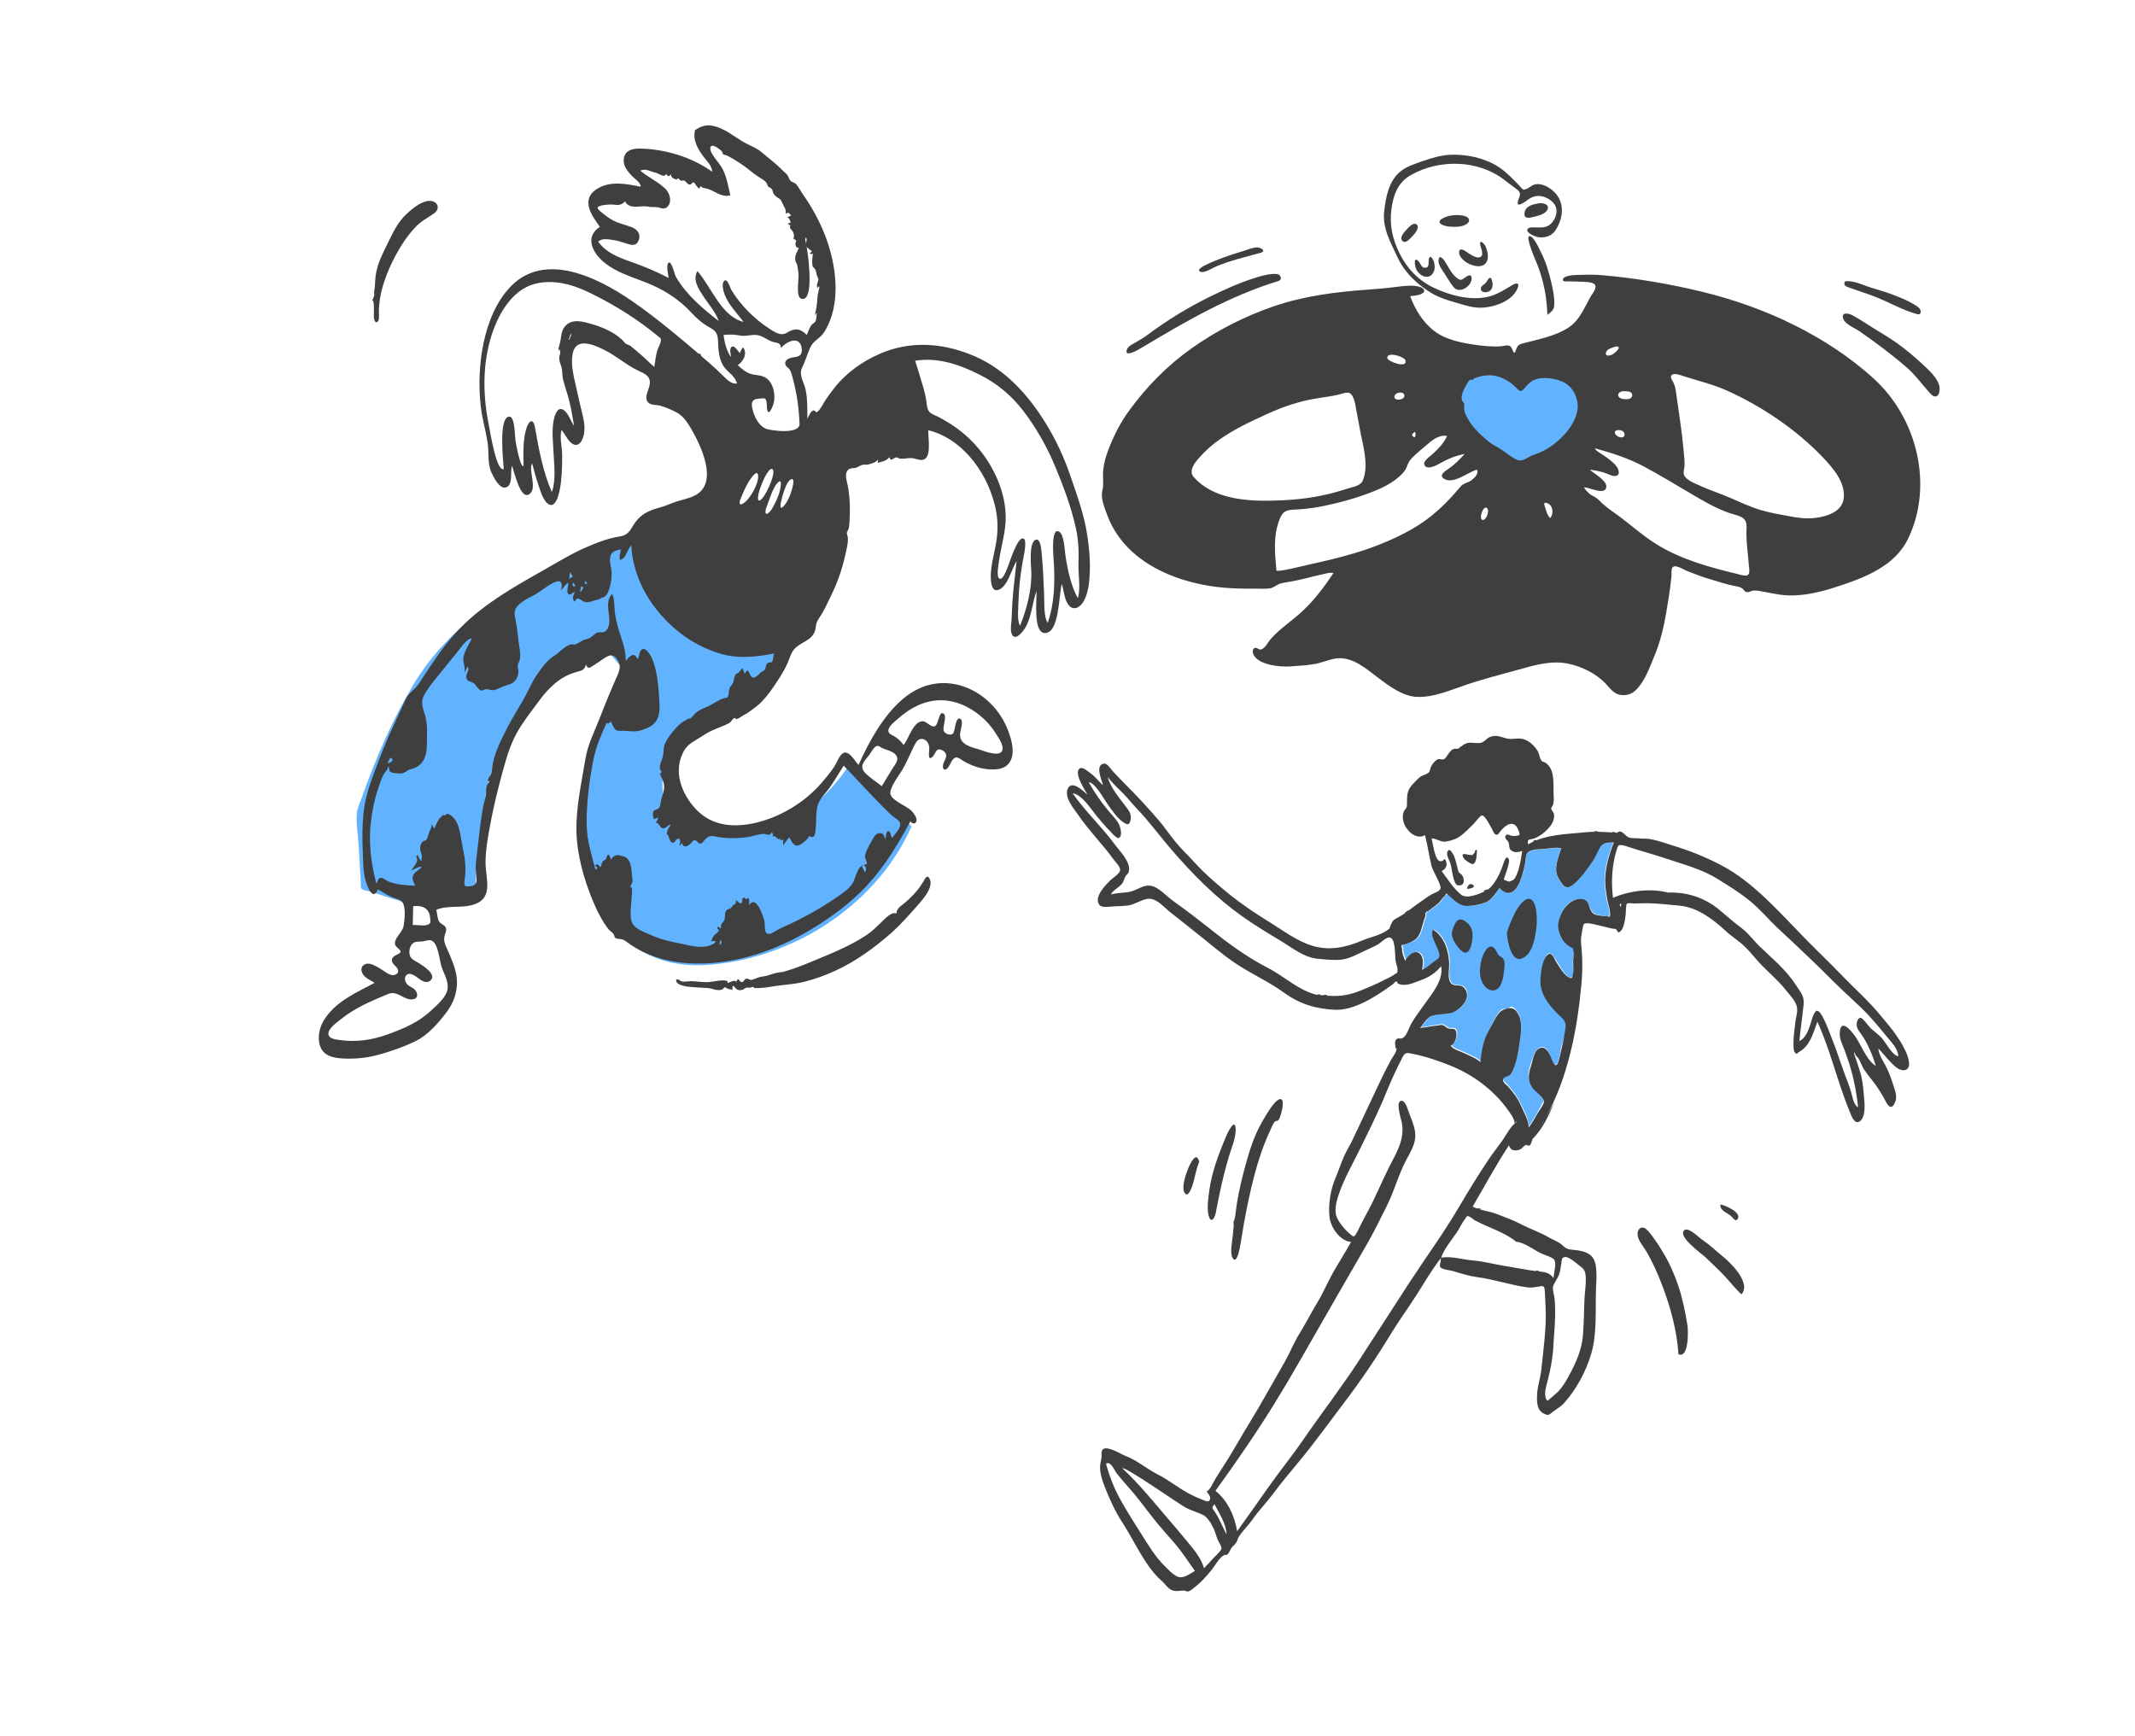 <svg width="701" height="570" viewBox="0 0 701 570" fill="none" xmlns="http://www.w3.org/2000/svg">
<path fill-rule="evenodd" clip-rule="evenodd" d="M518.146 124.112C521.159 126.086 520.78 130.062 519.955 132.959C518.739 137.225 516.212 141.194 513.304 144.626C508.145 150.714 499.306 157.595 490.89 152.439C483.395 147.846 478.515 138.431 476.72 130.466C476.166 128.005 475.418 124.336 477.71 122.446C481.098 119.653 487.199 120.063 491.374 120.356C494.124 120.548 496.791 121.299 499.494 120.889C505.776 119.935 512.807 120.614 518.146 124.112Z" fill="#61B3FF"/>
<path fill-rule="evenodd" clip-rule="evenodd" d="M223.203 321.876C223.551 322.707 226.306 322.162 227.021 322.184C229.144 322.25 231.042 322.689 233.22 322.433C234.888 322.238 237.419 321.592 238.861 322.159C238.982 322.207 238.708 322.702 238.925 322.739C239.207 322.787 239.418 322.559 239.732 322.478C240.474 322.285 241.172 321.669 241.721 322.422C242.519 320.549 242.681 322.351 243.469 322.483C244.301 322.622 244.293 321.345 245.199 321.349C245.919 321.353 246.079 321.937 246.929 321.714C248.107 321.407 249.033 320.813 250.277 320.678C251.684 320.526 252.688 320.119 254.055 319.681C255.249 319.299 256.463 319.334 257.665 318.988C260.773 318.094 263.905 316.854 266.961 315.578C272.774 313.153 278.475 310.914 284.027 307.373C286.059 306.077 287.649 304.517 289.434 302.764C290.646 301.573 292.797 299.256 294.348 299.996C294.281 298.597 295.592 297.636 296.469 296.943C297.824 295.874 299.042 294.705 300.265 293.397C301.416 292.166 302.327 290.877 303.215 289.39C303.889 288.263 304.426 287.112 305.191 288.508C306.715 291.288 302.881 295.499 301.21 297.38C298.446 300.492 295.677 303.662 292.631 306.353C286.951 311.372 280.799 315.758 274.354 318.716C271.024 320.244 267.599 321.506 264.178 322.366C261.123 323.134 258.248 323.3 255.208 323.69C253.397 323.923 251.625 324.346 249.819 324.407C249.117 324.43 248.413 324.508 247.725 324.424C247.547 324.403 247.327 324.063 247.212 324.054C246.935 324.035 246.655 324.302 246.235 324.335C245.735 324.375 245.282 324.233 244.869 324.359C244.701 324.411 244.195 324.916 243.762 325.022C243.058 325.194 242.535 325.236 241.944 324.871C241.444 324.561 241.168 323.765 240.533 323.722C240.509 324.195 240.486 324.669 240.462 325.142C239.905 324.726 239.547 324.942 239.003 324.696C239.109 324.744 237.88 324.122 238.024 324.103C237.925 324.116 237.399 324.824 237.025 324.955C235.483 325.496 233.976 324.598 232.516 324.465C231.017 324.328 229.514 324.327 228.005 324.183C226.895 324.077 221.589 323.94 222.033 321.613C222.457 321.573 222.847 321.661 223.203 321.876Z" fill="#3F3F3F"/>
<path fill-rule="evenodd" clip-rule="evenodd" d="M299.301 271.354C292.463 264.636 285.625 257.918 278.788 251.2C266.272 270.456 243.965 280.078 226.686 271.645C222.475 269.59 218.657 266.036 217.727 260.409C217.027 256.177 218.05 251.561 219.779 247.476C221.236 244.035 223.272 240.498 225.832 237.994C229.048 234.847 233.341 232.78 236.952 230.519C242.549 227.015 248.172 223.584 253.802 220.176C254.54 219.729 256.464 219.041 257.008 218.241C257.462 217.571 257.592 215.757 257.779 214.964L258.658 211.229C251.255 212.921 243.394 213.126 236.375 211.316C224.689 208.301 217.626 196.03 211.351 185.132C210.233 183.189 209.148 181.215 208.108 179.205C207.91 178.819 207.497 177.457 207.132 177.29C206.643 177.066 205.038 177.849 204.507 177.991C202.671 178.48 200.835 178.97 198.999 179.46C194.529 180.653 190.123 181.483 185.826 183.669C167.59 192.948 147.734 204.76 135.714 224.831C128.881 236.239 123.456 248.779 118.962 261.46C118.349 263.189 117.327 265.292 117.163 267.106C116.862 270.431 117.565 274.149 117.752 277.404C117.989 281.54 118.225 285.676 118.462 289.812C118.488 290.268 118.389 291.39 118.622 291.718C119.108 292.401 121.217 292.604 121.937 292.845C126.066 294.232 130.205 295.629 134.422 296.736C138.213 297.731 142.087 297.22 146.073 296.589C148.292 296.237 150.511 295.822 152.727 295.369C153.225 295.267 155.565 295.184 155.955 294.678C156.126 294.456 156.013 293.239 156.023 292.961C156.09 291.192 156.185 289.42 156.297 287.648C157.089 275.133 158.561 262.141 162.348 249.915C166.293 237.178 174.584 228.107 184.083 220.697C187.578 217.971 191.198 215.489 194.899 213.264C195.548 212.873 196.822 211.777 197.535 211.742C198.107 211.713 198.384 212.341 198.823 212.874C200.094 214.416 201.365 215.957 202.635 217.499C202.977 217.913 204.408 219.107 204.422 219.724C204.433 220.244 203.379 221.754 203.156 222.209C202.207 224.136 201.304 226.091 200.44 228.063C194.779 240.987 190.155 255.434 190.079 269.43C190.007 282.647 194.042 295.326 201.356 304.26C208.922 313.502 219.328 317.424 230.752 316.928C251.069 316.045 274.029 306.088 289.381 287.395C293.312 282.609 296.703 277.202 299.301 271.354Z" fill="#61B3FF"/>
<path fill-rule="evenodd" clip-rule="evenodd" d="M470.85 305.248C473.988 307.168 475.772 311.181 476.036 315.531C476.159 317.541 475.461 320.536 476.319 322.221C477.345 324.238 479.49 322.748 480.793 324.067C483.764 327.077 479.65 331.712 477.098 332.318C475.063 332.8 473.024 333.029 470.999 333.336C469.097 333.624 467.954 335.573 466.627 337.315C468.197 337.128 469.758 336.776 471.335 336.603C472.013 336.529 473.024 336.202 473.709 336.313C474.535 336.447 474.981 337.211 475.752 337.448C477.079 337.856 478.144 336.852 478.428 339.017C478.638 340.613 477.788 342.428 476.568 343.104C477.422 344.397 479.684 344.916 480.929 345.528C482.733 346.414 484.6 347.048 486.207 348.422C486.66 344.604 486.98 341.578 488.9 338.212C489.831 336.577 491.79 331.932 493.367 331.349C493.841 331.174 494.461 331.345 494.95 331.211C495.458 331.072 495.789 330.57 496.336 330.598C497.331 330.649 498.231 332.174 498.709 333.162C499.916 335.659 499.407 339.449 498.976 342.299C498.531 345.244 497.85 348.931 496.552 351.581C496.25 352.197 495.934 352.891 495.395 353.231C495.003 353.478 494.361 353.203 494.048 353.494C492.91 354.554 494.223 355.327 494.913 356.093C496.676 358.049 498.176 359.927 499.336 362.452C500.315 364.583 501.925 367.205 501.929 369.831C503.539 367.691 504.785 365.228 506.109 362.836C506.861 361.477 506.839 361.764 506.344 360.645C505.957 359.773 505.208 358.836 504.585 358.197C503.31 356.89 501.998 355.488 501.851 353.193C501.739 351.457 502.865 348.362 503.501 346.669C504.314 344.505 505.953 342.93 507.644 344.377C508.897 345.448 509.149 348.923 510.416 349.513C511.847 350.179 512.174 345.671 512.46 344.436C512.993 342.133 514.448 338.307 514.099 335.971C513.828 334.152 511.613 333.009 510.532 331.826C508.927 330.068 507.4 327.873 506.407 325.496C505.388 323.058 505.784 320.696 506.338 318.002C506.661 316.43 507.383 312.139 509.406 313.232C510.57 313.862 514.956 323.575 516.316 320.373C516.699 319.471 516.385 317.087 516.408 316.011C516.424 315.226 516.877 311.518 516.514 310.965C516.375 310.753 514.491 310.27 514.108 309.914C513.192 309.059 512.555 307.986 512.097 306.681C510.582 302.355 513.636 296.051 517.534 295.325C520.075 294.852 521.279 296.034 522.364 298.606C523.415 301.096 526.152 300.288 528.309 301.049C528.895 299.673 527.752 296.772 527.524 295.379C527.189 293.327 526.802 291.193 526.825 289.06C526.869 284.898 528.164 280.513 529.682 276.714C528.386 276.848 526.597 276.601 525.586 277.702C524.573 278.805 523.898 281.187 522.992 282.539C521.245 285.146 519.255 287.985 517.038 289.989C514.143 292.606 513.288 291.198 511.639 288.403C509.967 285.569 511.455 281.895 512.552 278.663C510.979 278.228 509.054 278.633 507.435 278.815C505.968 278.98 503.272 278.818 501.929 279.789C500.924 280.514 501.143 281.416 500.867 282.986C500.495 285.11 499.968 287.244 499.202 289.244C497.643 293.312 495.067 294.536 492.491 291.617C491.288 293.204 489.934 295.323 488.269 296.14C486.635 296.943 483.712 297.471 481.989 297.481C479.82 297.493 478.246 296.165 476.631 294.672C475.84 293.941 475.66 293.381 474.841 293.833C474.235 294.168 473.281 295.91 472.638 296.486C471.917 297.13 471.14 297.713 470.382 298.283C470.025 298.581 469.658 298.857 469.281 299.112C468.5 299.272 468.18 299.806 468.323 300.714C467.643 302.381 467.336 304.183 466.728 305.875C466.01 307.874 464.746 308.89 463.136 309.514C462.587 309.656 462.042 309.832 461.504 310.045C460.595 309.99 460.335 310.427 460.725 311.355C460.584 312.546 461.345 314.44 461.756 315.421C462.478 313.699 464.693 311.899 466.142 312.777C467.827 313.798 467.594 316.351 467.23 318.331C468.425 317.774 469.496 316.914 470.564 316.042C471.083 315.618 471.915 315.146 472.329 314.556C473.048 313.535 472.93 314.086 472.687 312.598C472.418 310.952 469.483 306.712 470.85 305.248Z" fill="#61B3FF"/>
<path fill-rule="evenodd" clip-rule="evenodd" d="M489.923 241.781C488.307 242.153 488.09 242.927 486.808 243.693C485.503 244.472 483.294 243.561 481.694 244.013C480.854 244.25 480.294 244.759 479.544 245.234C479.09 245.522 479.121 245.698 478.658 245.886C478.416 245.983 477.921 245.8 477.644 245.849C475.723 246.196 475.234 248.891 473.985 249.322C473.024 249.654 472.689 248.826 471.584 249.613C470.959 250.058 470.29 250.93 469.9 251.67C469.709 252.032 469.416 253.283 469.266 253.46C468.792 254.019 468.994 253.71 468.562 254.011C467.675 254.628 466.727 254.543 465.705 255.622C464.318 257.086 462.741 258.206 462.187 260.441C462.093 260.82 462.041 261.172 462.013 261.512L462.047 261.313C461.973 261.755 461.898 262.196 461.825 262.637C461.888 262.262 461.951 261.887 462.013 261.513C461.949 262.274 462.002 262.976 461.96 263.792C461.919 264.595 462.005 264.604 461.801 265.165C461.663 265.543 461.065 266.017 460.868 266.575C459.321 270.947 464.573 276.459 467.879 274.204C468.726 277.518 469.21 280.97 470.006 284.297C470.443 286.12 473.354 290.543 472.958 291.779C472.632 292.799 470.613 293.333 469.878 293.775C468.545 294.578 467.229 295.571 465.935 296.473C464.811 297.257 463.722 298.101 462.621 298.912L462.656 298.904C462.068 299.019 461.597 299.386 461.206 299.923C460.457 300.437 459.694 300.918 458.902 301.341C457.684 301.991 457.366 302.111 456.705 303.557C456.029 305.037 456.71 304.558 455.515 305.439C453.194 307.152 449.903 307.705 447.375 308.79C441.768 311.195 436.43 312.256 430.785 310.531C425.717 308.983 421.225 305.491 416.645 302.675C412.11 299.887 407.621 296.875 403.413 293.465C399.434 290.238 395.519 286.85 391.96 282.929C389.965 280.731 387.817 278.743 385.926 276.414C384.068 274.127 382.381 271.621 380.482 269.397C376.762 265.039 372.793 260.832 368.794 256.83C367.655 255.69 366.544 254.508 365.439 253.319C364.774 252.604 363.511 250.577 362.5 250.73C359.347 251.205 361.835 256.36 362.183 257.836C360.787 256.709 359.727 255.127 358.261 254.073C357.511 253.534 355.481 251.678 354.545 252.31C352.349 253.791 356.423 259.626 357.033 260.952C355.874 259.953 352.034 256.064 350.656 258.868C349.213 261.803 352.723 265.72 353.957 267.527C357.596 272.856 362.016 277.184 365.746 282.372C366.261 283.088 368.032 284.719 367.742 285.906C367.472 287.015 365.53 288.16 364.801 288.85C363.368 290.207 358.805 294.63 361.064 297.245C361.861 298.167 364.505 297.681 365.595 297.631C367.193 297.558 368.761 297.53 370.36 297.339C372.711 297.058 375.224 295.023 377.531 295.132C380.124 295.255 382.568 298.312 384.628 299.86C387.047 301.679 389.343 303.661 391.745 305.513C396.332 309.048 400.649 312.94 405.43 316.181C410.672 319.734 416.451 322.233 421.601 325.973C426.842 329.779 432.151 331.295 438.354 331.578C444.409 331.855 451.44 327.461 456.713 323.636C457.018 323.413 457.323 323.189 457.628 322.966C458.254 322.044 458.703 322.057 458.975 323.003C459.731 323.224 460.034 323.4 460.967 323.398C462.49 323.394 463.293 323.038 464.751 322.522C468.056 321.353 470.557 320.434 473.171 317.277C474.068 322.067 469.82 326.684 467.425 330.173C466.105 332.096 464.648 333.913 463.464 335.963C462.502 337.628 461.909 340.29 460.372 340.928C459.454 341.309 459.009 340.514 458.298 341.541C457.834 342.213 458.155 343.055 458.158 343.655C458.169 345.181 459.012 343.103 458.324 345.294C458.107 345.985 457.147 347.259 456.804 347.882C454.465 352.131 452.437 356.612 450.342 361.035C448.259 365.434 446.194 369.791 444.14 374.202C443.254 376.105 442.123 377.833 441.265 379.76C440.219 382.11 439.453 384.591 438.44 386.962C436.868 390.643 436.059 395.618 436.521 399.598C436.973 403.496 440.444 407.756 443.613 407.775C441.732 411.249 439.698 414.345 437.763 417.75C435.95 420.94 434.537 424.392 432.685 427.458C430.576 430.948 428.65 434.701 426.546 438.117C424.768 441.002 423.469 444.349 421.772 447.29C417.901 453.995 414.108 460.985 410.025 467.617C407.65 471.475 405.448 475.465 403.047 479.307C401.763 481.362 400.458 483.396 399.157 485.435C398.406 486.612 397.4 489.252 396.194 489.751C396.47 490.2 397.403 491.256 397.367 491.874C397.272 493.519 395.987 492.954 395.264 492.665C393.427 491.932 391.664 491.177 389.92 490.205C386.58 488.345 383.487 485.848 380.088 484.145C376.559 482.376 373.373 479.54 369.659 478.134C367.969 477.494 362.579 473.98 361.77 476.479C361.617 476.952 361.73 478.128 361.656 478.711C361.527 479.741 361.199 480.643 361.19 481.725C361.174 483.796 361.842 485.922 362.526 487.71C364.166 491.988 366.072 496.209 368.468 499.872C372.576 506.154 375.983 514.402 381.416 519.097C382.494 520.029 383.433 521.599 384.712 522.148C386.132 522.759 387.461 522.253 388.79 522.295C389.521 522.319 389.502 522.822 390.426 522.488C391.185 522.213 392.239 521.209 392.895 520.685C394.549 519.364 396.019 517.639 397.453 515.969C398.721 514.493 400.223 511.597 401.807 510.719C402.686 510.231 402.536 511.12 403.413 509.944C403.898 509.295 404.017 508.6 404.597 507.957C405.215 507.271 405.563 507.195 406.02 506.342C406.339 505.747 406.42 505.147 406.813 504.541C408.12 502.523 409.933 500.851 411.314 498.862C413.377 495.891 415.872 493.382 418.014 490.507C420.576 487.068 423.376 483.663 426.098 480.419C431.342 474.169 436.308 467.206 441.361 460.562C446.826 453.374 452.05 445.65 456.831 437.774C459.394 433.552 462.367 429.508 465.026 425.345C467.625 421.276 470.082 416.99 473 413.257C473.418 413.758 472.42 415.367 472.919 416.102C473.44 416.872 476.277 417.14 477.033 417.37C479.614 418.158 482.358 419.024 485.034 419.376C490.545 420.101 495.844 421.952 501.393 422.721C502.634 422.893 503.653 422.732 504.894 422.523C506.755 422.209 507.126 421.971 507.234 424.196C507.4 427.581 507.64 431.207 507.487 434.611C507.328 438.127 506.958 441.629 506.579 445.141C506.399 446.815 506.236 448.492 506.031 450.164C505.732 452.595 504.915 454.922 504.728 457.358C504.49 460.463 504.609 463.19 507.084 464.278C508.468 464.887 508.526 464.641 509.662 463.746C510.856 462.807 512.381 461.996 513.429 460.852C517.323 456.598 520.736 450.469 522.47 444.491C524.435 437.717 523.773 430.179 524.023 423.301C524.128 420.41 524.586 415.787 523.223 413.369C521.766 410.786 518.19 410.567 515.846 410.338C515.31 410.285 514.904 410.183 514.56 410.036C514.643 410.034 514.724 410.035 514.804 410.044L514.355 409.939C513.745 409.624 513.308 409.149 512.582 408.544C511.562 407.694 510.001 407.176 508.869 406.505C505.794 404.68 502.455 403.609 499.316 401.955C496.778 400.617 494.203 399.74 491.588 398.701C489.675 397.94 487.618 397.653 485.679 397.067C485.91 397.054 486.141 397.04 486.358 397.096C485.933 396.677 485.396 396.841 484.896 396.81C484.428 396.643 483.969 396.451 483.523 396.223C487.475 389.48 491.173 382.578 495.436 376.097C495.988 377.865 497.265 378.003 498.834 377.547C499.711 377.291 500.182 376.296 501.011 375.997C501.528 375.81 501.738 376.525 502.309 376.076C502.642 375.815 502.946 374.821 503.223 373.971C506.531 370.619 508.38 366.658 510.277 362.025C509.03 364.19 507.861 366.431 506.583 368.57C506.293 369.055 505.939 369.542 505.564 370.033L505.674 369.875C506.182 369.146 506.68 368.405 507.134 367.607C511.149 360.562 513.68 353.533 515.676 345.464C517.463 338.239 518.568 330.544 519.244 323.146L519.168 324.093C519.194 323.771 519.22 323.448 519.246 323.126L519.244 323.146C519.292 322.63 519.333 322.118 519.368 321.609L519.368 321.609C519.586 318.447 519.573 315.393 519.351 312.229C519.265 310.992 518.994 309.16 519.117 307.948C519.192 307.213 519.791 303.636 520.008 303.451C520.848 302.738 523.686 303.587 524.495 303.761C525.968 304.078 527.42 304.494 528.892 304.814C529.189 304.875 529.485 304.936 529.782 304.996C530.381 304.862 530.778 305.1 530.973 305.709C531.739 305.946 530.649 306.669 531.839 305.972C533.221 305.163 533.594 301.754 533.783 300.209C533.854 299.625 533.799 297.124 534.176 296.72C534.466 296.409 536.173 296.686 536.609 296.679C538.264 296.652 539.94 296.545 541.59 296.602C544.848 296.713 548.124 297.089 551.36 297.379C557.112 297.892 562.178 301.589 566.55 305.649C568.569 307.524 570.88 308.906 572.866 310.814C574.821 312.691 576.467 314.934 578.374 316.893C581.041 319.633 583.898 321.981 586.306 325.063C587.459 326.539 589.044 328.05 589.792 329.938C590.545 331.834 589.648 333.832 589.441 335.916C589.217 338.174 588.817 340.556 588.867 342.792C588.884 343.567 588.806 345.036 589.318 345.585C590.098 346.422 589.945 345.845 590.752 345.398C594.244 343.462 595.309 339.379 596.709 335.518C600.993 344.822 603.323 355.348 607.281 364.926C607.887 366.393 608.881 369.477 610.675 368.174C611.754 367.391 612.119 365.719 612.2 364.082L612.145 364.534C612.198 364.102 612.25 363.671 612.303 363.241C612.268 363.52 612.234 363.8 612.2 364.079C612.254 362.981 612.181 361.899 612.109 361.113C611.84 358.167 611.656 355.163 610.872 352.389C610.479 350.999 609.969 349.67 609.567 348.285C609.361 347.577 608.633 346.143 608.763 345.378C608.981 345.821 609.199 346.263 609.416 346.706C610.587 347.563 611.258 350.075 612.155 351.372C612.97 352.552 613.915 353.738 614.813 354.875C616.459 356.958 617.839 359.188 619.149 361.667C619.944 363.172 621.006 364.629 622.176 362.092C623.07 360.153 622.253 358.276 621.702 356.509C620.982 354.199 620.232 352.1 619.157 350.035C618.245 348.287 616.899 346.392 616.713 344.269C618.696 346.348 620.414 348.723 622.614 350.504C624.364 351.922 627.441 352.111 626.719 348.241C626.195 345.431 623.97 341.884 622.476 339.745C620.924 337.52 619.088 335.419 617.382 333.357C613.416 328.563 608.839 324.514 604.579 320.105C600.689 316.079 596.677 312.251 592.806 308.305C584.114 299.443 575.738 289.648 565.106 284.088C560.169 281.507 554.906 279.376 549.659 277.771C546.951 276.943 544.082 275.844 541.289 275.455C540.26 275.311 539.231 275.469 538.215 275.306C537.159 275.137 535.801 275.374 534.788 274.985C533.722 274.577 532.922 273.039 531.815 273.035C531.45 273.035 531.059 273.476 530.688 273.49C530.688 273.49 530.688 273.49 530.688 273.49C530.24 273.392 529.848 272.9 529.362 273.343C529.363 273.344 529.362 273.344 529.362 273.344C527.834 273.27 526.312 273.168 524.786 273.135L524.849 273.176C524.34 272.827 523.789 272.832 523.214 273.043C523.555 273.071 523.896 273.099 524.237 273.126C523.05 273.114 521.86 273.151 520.663 273.282C515.474 273.85 509.495 273.875 504.359 275.968C504.385 275.94 504.41 275.911 504.435 275.88C504.017 275.731 503.665 275.912 503.355 276.302C503.4 276.322 503.443 276.338 503.485 276.35C502.897 276.622 502.323 276.925 501.763 277.262C501.229 275.122 502.614 275.87 504.063 275.209C505.664 274.48 506.973 273.51 508.267 272.147C509.374 270.983 510.379 269.497 510.265 267.614C510.206 266.639 509.386 266.185 509.316 265.469C509.292 265.225 509.917 264.472 509.98 264.131C510.131 263.313 510.208 262.683 510.151 261.861C509.86 257.691 510.824 252.452 507.265 250.374C506.495 249.925 506.462 250.35 505.95 249.507C505.455 248.691 505.389 247.399 504.816 246.515C503.723 244.826 502.267 243.458 500.55 242.823C498.75 242.156 497.079 242.815 495.299 242.587C493.369 242.34 492.03 241.296 489.923 241.781ZM366.737 483.915C367.906 485.365 369.122 486.797 370.349 488.174C373.156 491.324 375.714 494.728 378.325 498.121C380.687 501.19 383.275 503.979 385.769 506.883C388.139 509.642 390.161 512.832 392.329 515.836C390.56 516.874 388.583 518.459 386.682 517.735C385.14 517.147 383.458 515.272 382.214 514.041C379.316 511.177 377.06 507.373 374.779 503.802C372.544 500.3 370.416 496.886 368.342 493.274C366.009 489.213 364.472 485.401 363.152 480.659C364.711 479.613 365.898 482.875 366.737 483.915ZM389.467 495.156C391.251 496.063 393.154 496.555 394.936 497.422C396.488 498.176 397.647 500.24 398.479 501.944C399.024 503.063 399.316 504.35 399.782 505.545C400.045 506.221 401.163 507.854 401.072 508.485C400.953 509.3 398.799 511.189 398.274 511.779C397.303 512.872 396.311 513.936 395.306 514.981C394.421 511.545 391.689 508.493 389.674 506.018C387.583 503.449 385.373 500.895 383.195 498.342C378.385 492.705 373.886 487.162 368.56 482.187C369.037 481.17 387.392 494.099 389.467 495.156ZM398.768 493.964C400.23 496.858 402.577 500.184 402.73 503.83C401.794 502.129 401.008 500.279 400.114 498.541C399.725 497.785 399.307 497.105 398.851 496.41C398.017 495.136 397.694 495.217 398.768 493.964ZM462.927 345.863C466.462 346.495 469.984 347.576 473.392 348.828L473.555 348.842C473.296 348.82 473.041 348.8 472.786 348.779C472.989 348.796 473.192 348.813 473.394 348.829C474.217 349.131 475.034 349.444 475.842 349.762C483.811 352.9 491.439 358.457 496.501 366.534L496.671 366.808C496.884 367.376 497.44 368.193 497.224 368.916C497.665 368.636 497.825 368.377 497.814 368.129C497.859 368.235 497.896 368.349 497.924 368.472C496.078 369.643 494.639 372.566 493.281 374.508C491.75 376.696 490.084 378.734 488.6 380.976C485.375 385.848 482.237 390.897 479.254 395.988C474.091 404.799 468.041 413.065 462.507 421.546C456.982 430.014 451.677 438.37 446.154 446.826C440.276 455.827 433.761 464.226 427.754 472.978C424.171 478.196 420.213 483.041 416.565 488.201C413.113 493.086 409.702 497.973 406.202 502.807C405.306 497.378 402.871 492.577 399.076 489.55C405.847 480.195 412.393 470.687 418.559 460.73C423.871 452.151 428.685 443.502 433.706 434.789C438.653 426.205 443.55 417.608 448.537 409.035C451.028 404.753 453.236 400.22 455.472 395.715C457.851 390.923 459.258 385.481 461.774 380.794C462.95 378.603 464.489 376.089 464.681 373.451C464.863 370.964 463.771 368.319 462.937 366.232C462.442 364.994 461.616 361.597 460.309 361.471C457.951 361.244 460.04 367.439 460.27 368.643C461.329 374.188 458.404 378.661 456.046 383.35C453.744 387.93 451.771 392.773 449.364 397.288C448.353 399.183 447.336 401.031 446.392 402.961C446.066 403.627 445.126 405.827 444.479 405.998C444.108 406.096 442.513 404.538 442.267 404.301C441.017 403.098 439.361 401.05 438.743 399.22C438.131 397.408 438.817 394.462 439.415 392.629C441.15 387.307 444.061 382.351 446.471 377.424C449.001 372.252 451.633 367.02 453.917 361.694C455.151 358.817 456.3 355.906 457.613 353.072C458.358 351.461 459.128 349.865 459.931 348.292C460.952 346.293 461.101 345.537 462.927 345.863ZM518.606 415.615C520.204 416.788 520.596 417.37 520.672 419.706C520.751 422.135 520.308 424.488 520.222 426.915L520.221 426.931L520.196 427.357C520.204 427.216 520.213 427.076 520.221 426.935L520.222 426.915C520.088 430.687 520.027 434.465 519.772 438.183C519.439 443.045 517.465 447.443 515.261 451.523C514.29 453.319 513.312 455.062 511.99 456.523C511.179 457.421 510.274 458.164 509.375 458.913C508.239 459.86 508.008 460.484 507.513 459.03C506.905 457.242 507.886 454.507 508.337 452.671C509.048 449.777 509.569 447.002 509.893 444.029C509.961 442.682 510.056 441.335 510.155 439.988C510.168 439.879 510.182 439.771 510.195 439.662L510.155 439.985C510.396 436.694 510.659 433.403 510.61 430.113C510.592 428.93 510.541 427.75 510.443 426.581C510.354 425.514 509.71 423.537 509.902 422.514C510.096 421.482 511.634 419.655 512.086 417.95C512.345 416.972 512.472 415.924 512.635 414.928C512.873 413.485 512.634 413.11 513.696 412.792C514.967 412.412 517.639 414.905 518.606 415.615ZM537.727 405.763C537.983 407.531 539.652 409.411 540.467 410.781C542.693 414.522 544.315 418.271 545.911 422.474C548.472 429.216 550.61 437.002 551.1 444.682C554.502 446.191 554.341 437.072 554.062 435.286C553.377 430.904 552.485 426.579 551.141 422.489C549.908 418.739 548.103 414.635 546.139 411.431C545.327 410.106 544.377 408.495 543.468 407.249C542.668 406.151 540.892 403.493 539.764 403.161C538.448 402.773 537.468 403.967 537.727 405.763ZM414.212 368.708C411.579 373.276 409.872 379.049 408.499 384.262C407.255 388.984 406.099 394.16 405.623 399.021C405.423 399.846 405.283 400.68 405.175 401.518L405.099 402.28C405.161 401.661 405.222 401.042 405.284 400.423C405.007 401.019 404.91 401.624 405.087 402.242C404.953 403.466 404.867 404.697 404.742 405.923C404.563 407.695 403.828 411.283 404.624 412.887C405.836 415.333 406.776 411.209 407.004 410.079C407.574 407.252 407.95 404.374 408.472 401.536C410.301 391.59 412.662 380.627 416.883 371.573C417.283 370.714 417.973 368.86 418.615 368.281C419.07 367.872 419.32 368.384 419.875 367.648C420.454 366.881 421.697 362.238 420.973 361.256C419.455 359.199 415.123 367.126 414.212 368.708ZM553.131 403.905C550.401 405.831 558.871 411.8 559.976 412.859C561.952 414.751 563.926 416.591 565.84 418.578C567.851 420.664 569.697 423.115 571.791 425.04C575.172 421.088 567.783 414.3 565.615 412.538C563.412 410.748 561.351 408.747 559.026 407.191C557.915 406.447 554.516 402.929 553.131 403.905ZM482.464 399.527C482.94 399.662 483.796 400.47 484.244 400.714C488.65 403.126 493.897 404.533 497.838 407.761C500.726 408.039 503.522 410.429 506.178 411.647C507.232 412.131 509.391 412.704 510.224 413.56C511.158 414.52 510.234 418.081 510.044 419.672C508.489 417.431 506.322 417.681 503.95 417.355C500.613 416.896 497.326 416.207 494.014 415.689C490.503 415.139 487.122 414.169 483.561 413.888C480.054 413.61 476.733 412.418 473.182 412.962C474.132 410.091 476.669 407.145 478.283 404.757C479.277 403.287 480.106 401.378 481.197 400.029C482.026 399.004 481.498 399.253 482.464 399.527ZM504.149 417.366L505.34 417.491C504.994 417.063 504.584 417.122 504.149 417.366ZM402.599 373.045C400.178 378.913 397.904 384.646 397.032 391.081C396.73 393.31 396.261 396.828 396.781 398.949C397.647 402.478 399.153 399.547 399.382 397.193C400.503 391.321 401.781 385.424 403.503 379.712C404.304 377.056 405.769 373.737 405.719 370.91C405.645 366.752 403.137 371.74 402.599 373.045ZM399.382 397.193C399.326 397.771 399.269 398.35 399.214 398.927C399.271 398.347 399.326 397.77 399.382 397.193ZM390.254 383.396C389.485 385.149 388.024 389.357 388.73 391.204C389.673 393.668 390.903 391.099 391.463 389.433C392.344 386.81 392.633 384.032 393.755 381.517C392.902 378.141 391.227 381.177 390.254 383.396ZM564.874 395.526C564.65 397.415 566.912 398.189 568.079 399.076C568.938 399.73 569.826 401.502 570.578 400.211C571.843 398.042 566.1 395.629 564.874 395.526ZM529.901 276.617C528.372 280.435 527.064 284.851 527.019 289.033C526.997 291.183 527.388 293.321 527.725 295.388C527.933 296.664 529.08 299.771 528.516 301.09C526.909 300.525 524.1 301.007 522.893 299.753C521.522 298.328 521.983 295.631 519.598 295.247C515.94 294.659 512.484 298.46 511.686 302.976C511.273 305.314 512.377 307.914 513.633 309.421C514.31 310.233 515.01 310.531 515.796 311.071C516.318 311.429 516.484 311.429 516.523 311.417L516.524 311.416L516.522 311.419C516.494 311.456 516.431 311.636 516.593 312.347C516.795 313.231 516.546 314.585 516.526 315.51C516.498 316.866 516.734 318.582 516.433 319.895C516.109 321.309 516.141 321.465 514.951 320.851C513.582 320.146 512.03 317.533 511.108 316.119C510.203 314.732 509.485 311.86 507.698 313.96C506.328 315.57 505.82 319.858 505.746 321.991C505.575 326.949 509.634 331.342 512.53 333.947C514.572 335.783 514.123 336.836 513.612 339.935C513.197 342.45 512.574 344.967 512.004 347.448C511.316 350.445 510.524 350.426 509.59 348.081C508.875 346.287 507.705 343.347 505.613 344.166C503.536 344.979 503.33 348.136 502.647 350.155C501.69 352.979 501.63 355.16 503.359 357.428C504.144 358.458 506.856 360.255 506.918 361.823C506.948 362.586 505.263 364.822 504.832 365.598C503.932 367.219 503.002 368.816 501.91 370.263C501.906 367.677 500.352 365.356 499.461 363.22C498.386 360.641 496.919 358.766 495.168 356.814C494.527 356.099 492.818 355.068 493.802 354.004C494.657 353.079 495.338 353.873 496.257 352.353C497.797 349.805 498.48 345.552 498.932 342.574C499.335 339.914 499.858 336.18 498.851 333.759C497.626 330.813 496.075 330.574 493.593 331.577C491.655 332.36 490.265 335.922 489.029 338.013C486.941 341.549 486.536 344.667 486.053 348.733C484.432 347.35 482.549 346.713 480.73 345.822C479.474 345.206 477.193 344.684 476.332 343.383C477.499 342.739 478.265 341.19 478.22 339.663C478.146 337.162 476.992 338.15 475.509 337.696C474.844 337.492 474.426 336.814 473.754 336.634C473.066 336.451 472.269 336.734 471.555 336.809C469.793 336.993 468.056 337.354 466.305 337.562C467.444 336.072 468.659 334.016 470.262 333.553C472.194 332.994 474.428 333.066 476.428 332.632C479.008 332.073 483.876 327.557 480.592 324.239C479.351 322.985 477.37 324.277 476.247 322.641C475.184 321.09 475.907 318.114 475.807 316.137C475.577 311.583 473.89 307.343 470.565 305.313C469.163 306.809 472.142 311.039 472.417 312.704C472.58 313.696 472.806 313.607 472.423 314.387C472.157 314.929 471.104 315.479 470.63 315.871L470.234 316.199C469.175 317.071 468.102 317.917 466.914 318.471C467.281 316.476 467.523 313.916 465.816 312.885C464.35 311.998 462.119 313.816 461.392 315.544C460.977 314.557 460.21 312.653 460.352 311.455C459.959 310.522 460.221 310.082 461.138 310.137C461.548 309.971 461.962 309.832 462.38 309.72C464.179 309.037 465.582 308.222 466.407 305.944C467.023 304.242 467.33 302.428 468.015 300.753C467.872 299.84 468.194 299.303 468.982 299.142C469.245 298.951 469.507 298.76 469.77 298.569C470.641 297.921 471.541 297.238 472.367 296.501C473.018 295.92 473.71 294.66 474.349 294.225C474.519 293.9 474.731 293.619 474.984 293.384C475.452 293.818 475.922 294.249 476.395 294.676C478.028 296.183 479.597 297.53 481.799 297.502C483.518 297.479 486.122 296.972 487.8 296.324C489.633 295.615 491.112 293.286 492.391 291.605C494.989 294.54 497.583 293.301 499.159 289.218C499.863 287.396 500.368 285.445 500.736 283.512C501.037 281.932 500.821 280.492 501.91 279.709C503.268 278.731 505.977 278.896 507.464 278.73C509.094 278.547 511.039 278.14 512.625 278.577C511.521 281.818 510.009 285.533 511.703 288.372C513.377 291.177 514.217 292.609 517.149 289.967C519.391 287.946 521.38 285.096 523.154 282.475C524.084 281.1 524.645 279.254 525.575 277.955C526.645 276.461 528.382 276.774 529.901 276.617ZM532.326 277.497C532.985 277.537 534.501 278.029 535.134 278.245C536.854 278.831 538.572 279.335 540.385 279.858C544.45 281.027 548.465 282.438 552.499 283.705C556.2 284.867 560.28 286.372 563.681 288.464C567.398 290.749 571.005 292.971 574.471 295.765C577.946 298.567 580.799 302.078 584.077 305.122C590.223 310.829 596.433 316.689 602.411 322.702C606.213 326.527 610.352 329.909 614.004 333.918C615.885 335.983 617.7 338.129 619.463 340.344C620.76 341.974 623.193 344.274 623.286 346.823C621.308 346.657 619.139 342.158 617.685 340.685C616.626 339.612 615.405 338.715 614.289 337.725C613.649 337.157 611.726 334.318 610.965 334.24C609.869 334.128 609.477 336.055 609.646 336.956C609.866 338.122 610.802 339.144 611.4 340.016C613.351 342.862 614.815 346.514 615.92 350.016C613.298 348.523 611.491 344.194 609.835 341.378C608.96 339.89 604.355 333.402 604.053 339.156C603.941 341.285 604.984 343.007 605.638 344.831C606.344 346.803 607.075 348.805 607.66 350.843C608.85 354.983 609.618 359.204 610.096 363.623C608.472 362.639 608.3 360.254 607.715 358.349C607.118 356.41 606.375 354.522 605.669 352.649C604.17 348.673 602.952 344.523 601.322 340.629C600.678 339.091 597.945 331.018 596.345 331.989C595.268 332.643 594.562 336.087 594.121 337.28C593.421 339.167 592.457 341.124 590.787 341.865C591.184 337.925 591.761 334.005 592.177 330.076C592.504 326.984 591.257 325.989 589.808 323.69C586.447 318.359 581.773 314.709 577.528 310.544C575.638 308.691 573.964 306.345 571.822 304.754C569.414 302.965 567.109 300.94 564.784 298.967C559.831 294.765 553.929 292.87 547.696 293.103L547.685 293.104C548.181 293.085 548.675 293.066 549.171 293.048C548.679 293.066 548.187 293.085 547.695 293.103C547.692 293.103 547.689 293.103 547.685 293.104C541.979 291.605 535.28 292.452 529.584 294.799C529.005 289.695 529.194 284.39 530.733 279.331C531.184 277.847 531.187 277.431 532.326 277.497ZM470.587 348.048C470.832 348.085 471.078 348.122 471.326 348.159C471.082 348.122 470.835 348.085 470.587 348.048ZM363.711 255.128C365.179 257.166 367.209 258.925 368.892 260.662C370.438 262.258 371.84 264.043 373.364 265.636C377.324 269.775 380.822 274.569 384.613 278.973C391.732 287.243 399.277 294.8 407.827 300.868C411.858 303.728 416.053 306.276 420.245 308.789C424.331 311.237 428.076 314.433 432.863 314.856C435.318 315.073 437.9 315.373 440.394 315.12C443.083 314.847 446.059 313.131 448.619 311.963C449.823 311.414 451.046 310.897 452.22 310.239C453.298 309.635 454.852 307.987 455.933 307.848C458.374 307.533 457.899 313.594 458.263 315.755C458.387 316.49 458.946 317.799 458.87 318.504C458.728 319.829 458.973 319.167 457.915 319.942C456.767 320.784 455.241 321.419 454.001 322.053C451.657 323.253 449.185 324.291 446.803 325.252C444.251 326.281 441.83 326.898 439.185 327.028C438.044 327.084 436.978 327.035 435.914 326.956L435.958 326.985C435.515 326.689 435.064 326.459 434.532 326.835L434.889 326.873C434.11 326.806 433.32 326.736 432.488 326.691C432.904 326.714 433.318 326.736 433.733 326.759C433.344 326.478 432.935 326.391 432.488 326.691C426.503 325.352 421.676 320.581 416.236 317.797C410.692 314.959 405.048 311.076 399.938 307.07C395.087 303.267 390.233 299.397 385.204 295.863C382.319 293.835 379.464 289.897 375.759 290.984C374.051 291.484 372.444 292.607 370.701 292.898C368.694 293.232 366.795 293.158 364.784 293.711C365.036 292.614 367.773 291.166 368.498 290.067C368.981 289.333 369.14 288.467 369.556 287.738C369.936 287.072 370.403 287.052 370.616 286.247C371.437 283.145 367.649 279.504 366.277 277.621C361.902 271.614 356.508 266.658 352.17 260.499C355.195 260.753 358.28 265.837 360.284 268.208C361.632 269.803 362.966 271.399 364.413 272.862C364.809 273.263 366.619 275.365 367.205 275.196C368.848 274.722 367.755 271.208 367.276 270.402C366.339 268.824 364.981 267.505 363.852 266.143C361.474 263.276 359.351 260.254 357.455 256.821C359.686 257.177 362.242 262.038 363.617 263.998C365.12 266.14 367.101 269.041 369.238 270.278C370.342 270.917 370.939 270.817 371.235 269.073C371.573 267.085 370.44 265.927 369.493 264.653C367.606 262.112 364.523 258.523 363.711 255.128ZM486.083 317.315C485.39 320.58 486.869 324.816 489.797 325.199C492.935 325.609 493.662 321.05 493.88 318.263C493.997 316.767 494.249 315.9 493.539 314.799C493.245 314.343 492.429 314.09 492.068 313.643C491.603 313.068 491.34 312.266 490.887 311.67C488.553 308.598 486.079 314.65 486.083 317.315ZM500.676 295.588C499.565 296.285 498.214 298.199 497.573 299.454C496.434 301.681 495.492 303.823 494.766 306.258C494.925 308.955 496.17 316.102 499.673 314.727C503.309 313.3 504.036 307.922 504.485 304.283C504.811 301.633 504.631 293.107 500.676 295.588ZM476.73 305.932C476.392 308.346 478.605 311.195 480.034 312.347C482.361 314.224 483.368 310.095 483.468 307.824C483.58 305.286 482.926 303.821 481.175 302.59C478.574 300.762 477.66 303.056 476.73 305.932ZM516.528 311.412C516.534 311.407 516.536 311.411 516.527 311.415L516.524 311.416L516.528 311.412ZM486.89 267.82C487.783 268.266 488.929 270.608 489.539 271.556C489.917 272.143 490.476 273.891 491.096 274.042C492.018 274.265 491.997 273.71 492.748 272.819C495.576 269.46 498.118 269.687 498.985 274.124C498.122 274.549 497.259 274.568 496.383 274.456C496.085 274.419 494.987 273.898 494.744 274.06C493.372 274.979 495.098 276.018 495.287 276.564C495.431 276.978 495.482 277.34 495.519 277.663C495.474 277.946 495.429 278.23 495.385 278.515C495.448 278.114 495.512 277.711 495.575 277.307L495.519 277.666C495.608 278.453 495.616 279.013 496.674 279.545C497.712 280.067 498.67 279.767 499.803 279.437C499.352 282.06 498.799 286.755 497.049 288.792L496.953 288.9C496.503 289.103 496.054 289.306 495.605 289.508C495.661 289.519 495.718 289.527 495.774 289.533C495.048 289.489 494.233 289.017 493.735 288.839C494.114 287.549 495.852 283.213 495.418 282.219C494.596 280.339 493.825 282.973 493.423 284.16C492.478 286.954 490.712 290.581 488.419 292.194C488.444 292.156 488.469 292.114 488.492 292.068C487.983 292.135 487.449 292.117 487.12 292.791C487.277 292.727 487.445 292.698 487.611 292.664L487.611 292.665C485.499 293.641 481.574 295.23 479.747 293.787C477.221 291.791 475.361 288.68 473.343 286.034C475.051 285.196 475.448 283.706 474.398 282.023C471.361 285.278 470.644 277.686 470.071 275.34C471.706 275.299 473.011 276.621 474.711 276.351C476.096 276.131 477.788 275.682 479.052 274.844C480.742 273.724 482.306 272.033 483.816 270.582C484.719 269.713 486.079 267.415 486.89 267.82ZM532.389 296.782C532.268 297.156 532.151 297.521 532.034 297.886C531.716 296.82 531.716 296.82 532.389 296.782ZM481.672 291.894C482.336 291.86 484.998 291.505 483.439 290.441C482.643 289.897 481.706 290.92 481.672 291.894ZM475.248 279.687C474.76 280.712 475.982 282.724 476.28 283.665C476.748 285.14 477.15 291.177 479.017 290.726C480.993 290.885 480.943 288.533 479.992 287.31C479.66 286.884 479.248 286.83 478.933 286.296C478.659 285.831 478.561 284.937 478.408 284.384C478.032 283.029 477.732 281.469 477.016 280.342C476.44 279.437 475.837 278.454 475.248 279.687ZM484.962 279.071C483.987 279.129 484.545 279.747 483.993 280.21C483.624 280.519 483.553 280.681 483.572 280.76L483.575 280.769L483.551 280.765C483.421 280.745 483.182 280.731 482.76 280.744C481.836 280.773 479.151 279.527 480.668 281.906C480.998 282.423 483.171 283.975 483.727 283.709C484.968 283.117 484.811 280.267 484.962 279.071ZM483.575 280.769C483.805 280.812 483.613 280.87 483.575 280.771L483.575 280.769ZM560.133 286.879C560.381 286.909 560.629 286.938 560.88 286.967C560.633 286.938 560.383 286.908 560.133 286.879ZM522.746 273.068C522.343 273.1 521.94 273.13 521.537 273.162C521.941 273.13 522.344 273.1 522.746 273.068Z" fill="#3F3F3F"/>
<path fill-rule="evenodd" clip-rule="evenodd" d="M121.87 269.179C120.886 276.418 121.831 283.645 123.59 290.143C124.256 289.194 123.953 288.251 125.161 288.271C125.972 288.284 126.838 289.156 127.568 289.46C130.275 290.588 133.38 290.682 136.319 290.833C135.819 289.706 135.036 288.723 135.791 287.181C136.361 286.016 137.681 285.767 138.422 284.73C137.862 284.267 135.68 285.677 134.991 285.856C135.527 284.958 136.98 283.444 137.009 282.355C137.03 281.554 136.186 281.552 137.096 280.689C137.322 281.085 137.911 282.905 138.544 282.597C138.165 281.923 138.62 281.677 138.532 281.053C138.463 280.571 138.359 280.324 138.209 279.887C137.82 278.755 137.717 277.383 138.808 276.342C139.173 275.994 139.613 276.163 139.973 275.76C140.321 275.372 140.392 274.854 140.576 274.379C140.781 273.845 140.893 273.223 141.144 272.711C141.663 271.651 141.756 271.686 141.598 270.466C141.928 271.019 142.259 271.571 142.589 272.124C143.086 271.01 143.544 269.817 144.253 268.845C144.493 268.517 145.543 267.726 145.596 267.347C145.441 268.451 146.452 267.303 146.76 267.267C147.731 267.153 149.062 268.551 149.587 269.359C151.038 271.591 151.312 275.383 151.896 278.17C152.539 281.232 153.113 284.605 152.681 287.908C152.574 288.73 152.187 290.429 152.826 290.972C153.17 291.265 154.964 290.983 155.444 290.766C156.616 290.236 156.524 289.098 156.409 287.891C156.26 286.329 156.111 284.986 156.263 283.349C156.445 281.392 156.71 279.427 156.931 277.468C157.393 273.361 157.858 269.235 158.574 265.135C158.803 263.824 159.245 262.558 159.51 261.284C159.741 260.173 159.363 258.769 160.059 257.522C160.298 257.094 160.595 257.039 160.669 256.653C160.714 256.414 160.171 256.546 160.181 256.221C160.2 255.589 160.819 255.054 161.075 254.513C161.48 253.657 161.531 252.808 161.636 251.895C162.063 248.185 163.806 244.521 165.432 241.179C167.189 237.567 169.217 234.154 171.273 230.752C173.084 227.757 174.355 224.378 176.329 221.509C178.033 219.032 179.832 216.592 182.162 215.215C183.229 214.584 184.151 213.502 185.196 212.781C185.819 212.351 186.488 211.889 187.166 211.664C187.822 211.448 188.468 211.764 189.068 211.556C189.902 211.266 190.971 210.349 191.853 210.076C192.615 209.841 193.449 209.739 194.263 209.101C195.366 208.235 195.69 207.583 196.94 207.609C197.664 207.625 198.342 207.802 199.041 207.038C201.81 204.014 197.715 198.147 201.005 195.066C201.685 196.458 201.686 198.257 201.78 199.902C201.903 202.057 202.355 203.936 202.892 205.925C203.833 209.406 205.6 213.086 205.423 216.998C207.11 215.157 208.077 214.053 209.385 216.425C209.946 215.565 209.923 213.724 210.738 213.255C212.172 212.432 213.804 215.447 214.222 216.509C215.86 220.668 216.191 225.423 216.498 230.169C216.633 232.265 216.688 234.898 215.414 236.805C214.287 238.492 212.405 239.183 210.818 239.702C208.572 240.437 206.945 240.075 204.774 239.96C203.777 239.907 202.781 240.268 202.006 239.489C201.335 238.816 201.018 237.66 200.493 236.835C200.172 237.46 199.612 237.958 199.213 237.278C197.442 241.222 195.696 245.079 194.866 249.353C194.105 253.274 193.44 257.23 193.079 261.169C192.707 265.232 192.417 269.376 192.783 273.329C193.144 277.241 194.276 280.837 195.216 284.491C196.067 283.252 196.54 284.03 197.155 284.799C197.652 284.055 197.408 283.373 198.001 282.742C198.321 282.594 198.623 282.395 198.908 282.143C199.119 281.587 199.358 281.046 199.624 280.519C200.221 280.987 200.412 281.447 200.529 282.31C202.089 280.27 202.746 280.688 204.617 281.185C207.124 281.85 207.283 284.733 207.511 287.455C207.565 288.103 207.752 288.942 207.633 289.627C207.549 290.111 207.014 290.849 207.001 291.104C206.975 291.63 207.448 291.275 207.488 291.545C207.635 292.533 207.416 293.856 207.372 294.89C207.253 297.657 206.374 302.003 208.135 303.916C209.61 305.517 212.092 306.291 213.972 307.14C216.931 308.475 220.223 309.228 223.409 309.84C226.256 310.388 229.564 311.444 232.591 310.617C233.034 310.497 235.173 309.753 234.87 309.116C234.738 308.839 233.614 309.048 233.37 309.148C233.535 309.08 233.902 308.017 234.032 307.786C234.52 306.923 234.733 306.93 235.408 306.333C236.905 305.011 235.211 305.435 235.578 304.356C235.649 304.149 236.725 304.919 236.695 304.899C236.736 304.558 236.654 303.82 236.862 303.508C236.71 303.737 237.995 301.823 237.788 302.275C238.19 301.399 237.893 300.406 238.21 299.546C238.661 298.326 239.339 298.712 240.093 298.081C240.353 297.864 240.555 297.365 240.82 297.111C240.935 297 241.249 297.035 241.297 296.973C241.617 296.559 241.622 296.481 241.63 295.485C242.002 295.796 242.899 296.965 243.461 296.523C244.137 295.99 243.213 295.047 244.229 294.782C244.638 294.675 244.731 295.203 245.055 295.279C245.272 295.33 245.476 294.668 245.709 294.895C246.123 295.301 245.932 296.648 246.011 297.261C248.163 293.625 250.583 300.706 250.954 302.331C251.297 303.836 250.68 306.569 252.397 306.666C253.299 306.718 254.588 305.72 255.425 305.271C256.653 304.611 257.917 304.107 259.163 303.519C264.695 300.911 270.044 297.897 275.262 294.26C277.181 292.922 279.712 291.289 280.52 288.814C280.844 287.823 281.163 286.923 281.634 285.947C282.58 283.982 283.094 284.454 284.687 283.583C284.468 282.189 283.726 281.981 284.15 280.422C284.494 279.155 285.194 277.956 285.823 276.845C286.625 275.428 287.244 273.782 288.64 273.606C290.126 273.419 290.147 274.289 290.772 275.656C290.832 274.993 290.804 273.279 291.49 272.971C292.444 272.543 292.369 274.763 292.953 275.112C293.869 273.694 296.302 271.673 295.361 269.92C294.886 269.037 293.678 268.507 292.973 267.894C291.926 266.984 290.937 265.98 289.946 264.989C285.537 260.587 281.355 255.898 277.012 251.41C275.466 253.861 274.004 256.392 272.337 258.741C270.947 260.7 268.891 262.417 268.35 264.941C267.787 267.567 268.125 270.317 267.725 272.975C267.46 274.734 267.086 275.378 265.69 274.491C265.27 275.659 263.299 277.1 262.323 277.553C260.754 278.282 259.855 276.247 259.19 274.965C258.346 275.617 257.932 276.733 257.182 277.495C256.996 277.082 257.284 276.06 257.151 275.861C257.023 275.669 256.356 275.914 256.237 275.888C256.057 275.848 256.364 275.238 256.219 275.202C255.404 276.548 254.895 273.951 253.616 274.739C253.922 274.011 253.813 273.72 253.377 273.265C252.733 274.771 251.803 273.834 250.807 273.829C249.037 273.819 247.098 274.688 245.302 274.912C241.602 275.374 238.212 275.381 234.691 274.654C233.282 274.363 232.622 274.519 231.459 275.731C231.017 276.192 230.706 276.816 230.096 276.959C229.202 277.17 229.318 276.49 228.709 276.179C228.089 275.862 228.489 275.719 227.763 276.011C227.318 276.191 226.898 276.944 226.493 277.258C225.348 278.146 224.304 278.37 223.906 276.788C223.637 277.289 223.438 277.422 223.019 277.709C223.267 276.885 223.768 275.236 222.561 275.424C221.659 275.564 221.69 277.114 220.572 276.639C219.946 276.372 219.68 275.089 219.428 274.42C219.081 273.504 218.789 274.619 219.017 273.206C219.153 272.368 219.836 271.422 220.274 270.751C219.223 270.819 218.734 272.083 217.722 272.015C216.588 271.939 216.46 270.022 215.308 270.172C215.484 269.886 216.128 268.944 216.025 268.611C215.866 268.098 215.215 269.124 214.818 268.942C214.387 268.744 214.248 267.106 214.47 266.604C214.911 265.603 215.821 266.046 216.389 265.293C216.908 264.604 216.94 263.173 217.152 262.363C217.44 261.258 217.919 260.172 218.029 259.037C218.146 257.842 217.903 256.791 217.461 255.811C217.155 255.131 216.124 253.974 217.387 253.49C215.654 252.24 217.402 249.967 217.747 247.872C217.962 246.57 217.769 245.557 218.332 244.218C219.006 242.617 220.089 241.211 221.162 239.95C222.231 238.694 223.299 237.542 224.628 236.76C224.984 236.567 225.34 236.375 225.695 236.183C225.985 235.867 226.267 235.811 226.541 236.018C227.157 235.638 227.341 235.271 227.875 234.664C229.217 233.136 231.073 232.603 232.687 231.847C234.238 231.121 235.705 229.999 237.287 229.422C237.279 229.424 238.923 228.917 238.752 229.097C239.454 228.359 239.19 227.237 239.431 226.347C239.679 225.432 240.222 225.11 240.621 224.356C241.095 223.459 240.932 222.205 241.583 221.445C241.837 221.149 242.202 221.12 242.485 220.87C242.966 220.444 243.286 219.81 243.788 219.396C244.032 220.016 244.277 220.637 244.522 221.257C245.289 220.001 245.46 219.669 246.067 221.11C246.993 223.309 247.984 222.618 249.553 221.025C250.071 220.498 250.536 220.462 250.922 220.076C251.536 219.462 251.349 218.153 252.133 217.664C252.591 217.378 253.024 217.833 253.484 217.281C254.05 216.603 253.689 215.373 254.246 214.598C248.41 215.697 242.568 216.353 237.053 214.801C231.697 213.293 226.505 210.597 222.141 206.916C214.571 200.528 207.955 191.103 207.266 179.085C206.108 180.172 205.741 182.478 204.518 183.446C202.701 184.885 203.645 181.511 203.905 180.429C202.687 180.594 200.934 180.887 200.434 182.57C199.928 184.271 200.747 186.293 200.81 187.937C200.874 189.59 200.657 191.447 200.151 193.086C199.898 193.906 199.568 194.741 199.056 195.412C198.431 196.232 197.987 196.103 197.339 196.41C197.445 196.36 196.511 196.866 196.535 196.863C194.78 197.046 193.1 198.324 191.473 197.447C190.425 196.882 189.576 195.654 188.665 197.627C188.034 196.826 188.059 196.301 188.313 195.339C188.423 194.923 188.989 194.654 188.54 194.433C188.39 194.359 187.578 195.145 187.324 195.185C186.623 195.294 186.452 194.927 186.285 194.268C186.189 193.889 186.739 191.547 186.536 191.458C186.105 191.268 184.573 193.5 184.215 193.885C185.876 186.978 178.125 193.903 175.945 195.092C174.172 196.06 172.305 196.863 170.679 198.254C168.607 200.025 168.774 201.309 169.301 203.736C169.885 206.424 170.044 209.458 170.496 212.231C170.723 213.622 170.995 215.293 170.618 216.792C170.491 217.297 170.13 217.776 170.033 218.272C169.894 218.989 170.1 219.342 170.182 220.007C170.417 221.923 169.305 223.954 167.685 224.58C166.646 224.982 165.633 225.17 164.603 225.666C163.516 226.19 162.425 226.771 161.293 226.611C160.561 226.507 160.219 226.192 159.455 226.332C158.936 226.425 158.413 226.88 157.88 226.712C156.813 226.374 156.367 224.725 155.313 224.207C154.532 223.824 153.415 223.755 153.126 222.643C152.768 221.263 154.327 220.243 153.602 218.899C153.172 219.486 152.813 220.18 152.574 220.888C152.51 219.866 152.578 219.067 152.349 218.12C152.11 217.131 151.993 216.494 152.275 215.353C152.782 213.306 154.043 211.545 154.913 209.67C153.486 209.505 151.611 212.282 150.697 213.422C149.011 215.527 147.294 217.594 145.613 219.704C143.504 222.352 140.943 225.22 139.264 228.265C137.749 231.014 139.28 233.246 139.803 235.805C140.421 238.834 140.169 241.577 140.154 244.699C140.142 247.197 139.567 249.866 137.55 251.389C136.65 252.069 135.64 252.373 134.656 252.651C133.482 252.983 132.975 253.894 131.784 253.962C130.834 254.017 129.815 253.942 128.906 253.737C127.35 253.385 128.074 252.85 127.499 251.463C127.494 252.665 126.311 253.587 125.802 254.594C125.089 256.006 124.614 257.622 124.1 259.122C122.971 262.411 122.332 265.781 121.87 269.179ZM135.519 303.747C137.025 303.613 139.07 304.24 140.548 303.608C141.572 303.17 141.313 302.516 141.221 301.312C140.974 298.049 138.303 297.196 135.663 297.583C135.615 299.638 135.567 301.692 135.519 303.747ZM127.416 326.406C122.22 328.574 116.565 330.883 111.881 334.718C110.781 335.62 107.928 337.547 107.816 339.335C107.7 341.202 110.659 341.385 111.734 341.534C116.934 342.254 122.135 341.553 127.416 339.612C132.465 337.756 137.371 335.809 141.712 331.684C143.471 330.014 146.559 327.506 146.945 324.728C147.329 321.969 145.573 319.5 144.891 317.154C144.223 314.854 143.868 310.027 141.85 308.932C140.971 308.455 139.855 308.942 138.887 309.111C137.963 309.272 136.68 309.032 135.787 309.6C134.168 310.628 133.989 313.656 135.171 314.731C135.957 315.447 136.969 315.88 137.836 316.454C138.812 317.099 143.786 320.147 141.196 322.076C139.394 323.417 137.344 320.991 135.934 320.263C135.209 319.889 134.028 319.361 133.301 320.374C132.593 321.361 133.143 322.626 133.734 323.255C134.613 324.191 135.992 324.326 136.647 325.583C137.182 326.61 137.122 327.7 135.966 328.045C132.895 328.963 130.722 325.026 127.416 326.406ZM195.895 285.531C196.235 284.803 195.935 284.3 195.22 284.513C195.241 285.032 195.466 285.371 195.895 285.531ZM236.332 310.13C236.931 310.14 236.915 309.199 236.785 308.709C236.315 309.007 236.164 309.48 236.332 310.13ZM283.892 286.405C284.866 285.532 284.181 283.58 282.886 284.194C283.084 284.926 283.685 285.558 283.892 286.405ZM296.703 244.663C298.514 242.275 299.96 236.627 303.12 236.853C304.282 236.936 305.874 239.062 307.044 238.414C308.106 237.826 308.248 233.902 309.516 234.196C311.304 234.611 309.323 238.817 309.878 240.053C310.195 240.76 311.188 241.204 311.866 241.217C312.895 241.237 313.113 240.7 313.414 239.556C313.638 238.71 313.958 235.216 315.367 236.067C316.394 236.687 315.403 239.624 315.26 240.705C314.724 244.728 319.411 245.404 321.763 246.189C323.191 246.665 329.781 249.311 329.151 245.254C328.885 243.539 327.61 241.916 326.792 240.604C325.4 238.371 323.649 236.49 321.726 234.924C318.15 232.012 313.813 230.011 309.193 229.939C303.992 229.858 299.143 232.145 294.7 236.126C293.782 236.949 291.306 238.786 291.726 240.278C291.959 241.108 293.349 241.561 293.924 241.96C294.964 242.684 295.94 243.551 296.703 244.663ZM288.888 245.204C287.38 244.094 286.365 246.642 285.371 247.936C284.519 249.045 282.835 250.655 283.144 252.199C283.425 253.604 285.05 254.712 285.938 255.447C287.101 256.41 288.368 257.2 289.526 258.168C290.718 256.243 291.829 254.248 293.054 252.352C293.745 251.282 294.976 249.862 294.521 248.581C293.767 246.46 290.384 246.305 288.888 245.204ZM260.43 158.931C260.865 156.552 259.432 157.092 258.561 158.623C257.615 160.285 257.053 162.365 256.565 164.212C256.194 165.621 255.897 167.877 257.485 166.017C259.011 164.231 260.006 161.25 260.43 158.931ZM251.434 167.177C250.937 170.062 252.726 168.335 253.572 166.904C254.808 164.817 256.033 162.05 256.352 159.613C256.718 156.801 255.214 158.331 254.323 159.927C253.063 162.185 252.408 164.779 251.434 167.177ZM249.14 164.323C250.501 165.094 255.404 154.727 253.494 153.988C251.906 153.374 247.798 163.564 249.14 164.323ZM242.943 164.35C242.381 166.748 244.432 165.156 245.223 164.292C246.673 162.711 248.116 160.217 248.697 158.054C249.242 156.022 248.918 154.23 247.233 156.214C245.361 158.418 244.037 161.609 242.943 164.35ZM262.524 139.095C262.285 133.825 261.592 128.892 260.248 124.044C260.007 123.174 259.79 122.193 259.354 121.456C259.002 120.858 258.347 120.604 258.019 120.024C257.358 118.859 258.287 117.985 259.29 117.625C260.974 117.019 263.563 117.632 263.238 114.52C262.788 110.22 258.565 111.787 256.456 114.262C256.281 112.44 255.15 112.667 253.921 112.317C252.085 111.793 250.585 110.352 248.679 110.04C246.911 109.75 245.036 110.508 243.264 110.22C241.29 109.899 239.626 109.696 237.552 110.022C237.947 112.7 238.59 115.394 240.101 117.334C239.948 116.492 239.27 114.181 240.468 113.8C241.278 113.542 242.414 115.462 242.932 115.952C243.128 115.244 243.512 114.564 243.994 114.057C245.467 116.011 244.177 118.657 242.226 119.876C243.398 121.028 244.66 122.083 246.148 122.663C247.616 123.235 249.27 123.073 250.721 123.679C253.269 124.74 254.558 128.086 254.201 131.429C254.006 133.243 252.153 137.554 251.82 133.884C251.753 133.151 251.83 132.315 251.607 131.64C251.24 130.527 250.688 130.793 249.74 130.868C248.954 130.929 247.611 130.889 247.088 131.849C246.618 132.71 246.981 134.051 247.186 134.811C247.888 137.418 249.297 139.82 251.467 140.783C252.695 141.328 262.693 142.848 262.524 139.095ZM267.235 106.055C268.236 105.517 268.043 103.599 268.166 102.658C267.937 102.968 267.708 103.278 267.479 103.588C268.102 101.447 268.283 99.657 268.415 97.491C268.465 96.668 268.679 96.001 268.842 95.198C268.935 94.738 269.082 94.427 268.995 94.124C268.885 93.736 268.404 94.718 268.437 94.63C267.866 93.137 268.656 92.99 268.717 91.606C268.718 91.589 268.162 90.359 268.12 90.139C267.924 89.089 267.927 88.699 267.32 87.998C266.704 87.288 266.822 87.9 266.707 86.603C266.596 85.353 266.817 84.546 266.885 83.272C266.457 83.525 266.1 83.468 265.812 83.103C266.172 83.05 266.415 82.814 266.54 82.391C265.65 82.105 265.102 80.854 264.176 81.079C264.494 80.672 265.253 78.143 264.566 78.021C264.447 78.417 264.351 78.817 264.277 79.222C263.958 78.033 263.434 76.266 262.916 75.317C262.526 74.6 262.634 74.809 261.996 74.6C261.447 74.42 261.376 74.682 261.041 73.962C261.388 73.349 261.344 72.91 260.907 72.647C260.778 72.541 260.65 72.434 260.522 72.326C259.965 71.691 259.853 71.067 259.481 70.292C259.192 69.688 258.367 69.301 258.18 68.717C257.98 68.09 258.531 66.877 258.187 66.365C257.81 65.804 257.63 66.411 257.166 66.266C257.1 66.246 256.519 65.662 256.392 65.577C255.474 64.961 254.571 64.615 253.942 63.483C253.731 63.103 253.677 62.44 253.458 62.136C253.096 61.633 252.523 61.612 252.139 61.157C252.017 61.012 251.915 60.45 251.784 60.225C251.398 59.563 250.75 59.149 250.163 58.78C248.948 58.017 247.81 57.272 246.682 56.339C244.259 54.334 241.495 52.503 238.751 51.096C238.435 50.934 237.548 50.829 237.344 50.579C237.194 50.394 237.155 49.852 237.117 49.81C236.66 49.311 235.879 48.7 235.186 48.294C233.153 47.098 232.715 48.58 233.751 50.427C234.669 52.067 235.951 53.33 236.918 54.914C238.495 57.497 239.084 60.985 239.781 64.118C237.648 64.891 235.248 63.263 233.471 62.426C232.568 62.001 231.553 61.786 230.605 61.611L230.352 61.339C230.158 61.091 229.981 61.145 229.819 61.5C229.67 61.967 229.465 62.008 229.204 61.623C229.062 61.437 228.908 61.267 228.741 61.112C228.453 60.803 228.109 59.919 227.64 59.933C226.95 59.955 227.248 60.425 226.776 60.547C225.691 60.829 225.482 59.642 224.616 59.297C224.318 59.179 223.803 59.396 223.471 59.286C223.219 59.106 222.998 58.883 222.81 58.619C222.569 58.567 222.364 58.68 222.196 58.956C221.453 58.825 220.139 58.353 220.352 57.181C219.537 58.305 219.337 57.834 218.658 57.116C218.307 58.577 216.052 56.858 215.353 56.725C213.554 56.385 212.21 55.216 210.23 56.034C212.847 58.264 216.089 59.639 218.557 62.077C219.672 63.18 220.791 65.92 219.336 67.708C218.473 68.769 217.407 68.503 216.484 68.185C215.313 67.782 214.168 68.159 212.94 67.866C210.449 67.273 206.781 69.068 205.214 66.133C203.878 67.558 202.757 67.344 201.307 67.177C200.634 67.1 196.289 67.224 196.22 68.245C196.182 68.82 197.947 70.061 198.205 70.28C199.177 71.102 200.22 71.798 201.318 72.39C203.298 73.458 205.415 73.807 207.474 74.622C208.973 75.215 210.65 76.682 209.628 79.066C208.728 81.165 206.768 80.291 205.457 79.889C204.024 79.451 202.657 78.979 201.156 78.785C199.951 78.63 197.514 78.082 196.417 79.391C199.01 82.942 202.965 84.471 206.752 85.811C211.131 87.36 215.429 89.088 219.548 91.293C219.413 90.4 218.664 87.103 219.464 86.308C220.443 85.335 221.511 90.191 221.916 90.892C225.371 96.867 230.948 101.521 236.005 105.416C234.811 102.175 232.439 99.674 230.694 96.902C229.494 94.995 227.238 91.824 229.009 89.024C233.819 94.675 236.813 103.805 244.134 105.723C242.049 102.831 239.425 100.418 237.989 96.882C237.653 96.055 236.636 92.946 237.926 92.135C238.94 91.497 239.728 94.554 240.158 95.264C243.181 100.259 247.871 104.883 252.429 107.806C254.068 108.857 256.263 110.533 258.301 109.28C261.034 107.599 262.788 107.854 264.902 109.991C265.48 108.675 265.983 106.728 267.235 106.055ZM190.848 192.539L190.432 194.268C191.211 194.316 191.109 193.265 191.673 192.896C191.398 192.777 191.123 192.658 190.848 192.539ZM192.281 190.712C191.808 191.678 191.808 191.678 192.802 191.743C192.564 191.272 192.437 191.02 192.281 190.712ZM188.293 191.448C187.832 190.97 187.761 193.306 188.918 192.305C188.71 192.019 188.501 191.733 188.293 191.448ZM187.122 187.838C187.047 188.6 186.971 189.361 186.895 190.122C187.297 189.852 187.698 189.582 188.1 189.311C187.774 188.821 187.448 188.33 187.122 187.838ZM128.614 249.008C128.046 248.362 127.43 250.316 127.265 250.679C127.795 250.452 129.508 250.024 128.614 249.008ZM302.172 123.943C302.879 126.214 303.58 128.502 304.033 130.905C304.285 132.24 304.252 134.117 305.05 135.127C305.76 136.025 307.194 136.408 308.116 136.9C309.965 137.886 311.777 138.954 313.516 140.158C319.451 144.269 324.564 150.34 327.645 157.766C329.129 161.344 330.128 165.333 330.215 169.55C330.315 174.384 328.745 179.142 328.047 183.97C327.879 185.13 327.095 189.231 328.06 189.946C329.246 190.827 330.589 186.891 331.003 185.872C331.522 184.594 334.25 175.692 336.149 176.914C337.307 177.659 336.052 182.913 335.829 184.18C335.323 187.057 334.906 189.928 334.669 192.813C334.485 195.062 334.417 197.313 334.32 199.554C334.235 201.524 334.091 203.88 334.909 205.528C337.156 199.894 338.859 193.414 338.608 187.503C338.54 185.886 337.682 177.497 340.3 177.186C341.863 176.999 341.983 181.505 342.104 182.712C342.509 186.753 342.609 190.884 342.813 194.977C342.948 197.664 342.6 202.402 344.005 204.513C346.211 198.237 346.334 191.596 346.053 185.301C346.003 184.177 344.745 172.832 347.773 174.597C349.425 175.561 349.542 180.556 349.841 182.532C350.575 187.375 351.681 192.472 353.901 196.442C354.902 192.902 353.966 188.785 354.104 185.232C354.263 181.149 354.103 177.294 353.261 173.482C351.701 166.424 349.102 159.539 346.439 153.144C343.689 146.543 340.204 140.472 336.11 135.083C332.001 129.673 327.234 125.84 321.521 122.97C315.126 119.757 307.955 117.23 300.482 118.458C301.045 120.286 301.603 122.118 302.172 123.943ZM186.626 111.374C186.73 111.422 186.834 111.47 186.938 111.517C187.189 110.87 187.439 110.222 187.69 109.574C186.885 109.944 187.262 110.903 186.626 111.374ZM216.733 110.956C209.682 105.03 201.915 100.18 193.826 96.226C188.328 93.538 181.848 91.515 175.442 93.254C168.047 95.261 163.218 103.424 160.934 111.66C158.271 121.259 158.722 130.915 160.557 139.907C160.998 142.066 163.018 154.997 165.404 154.041C165.273 151.557 163.586 137.371 167.102 136.795C169.124 136.464 168.994 143.267 169.281 144.856C169.475 145.934 170.762 153.463 171.895 153.049C171.856 149.154 171.639 145.104 172.681 141.162C173.467 138.185 175.067 137.012 175.655 140.356C176.938 147.656 178.33 155.159 181.203 161.596C182.611 157.479 181.91 152.514 181.737 148.441C181.601 145.244 181.17 142.004 181.671 138.717C181.944 136.936 182.82 133.48 184.789 134.481C186.504 135.351 187.363 138.234 188.496 139.854C188.012 137.079 187.577 134.277 186.904 131.584C186.328 129.277 185.492 127.115 184.925 124.804C184.672 123.774 184.626 122.811 184.561 121.762C184.498 120.726 184.178 120.098 183.883 119.112C183.663 118.379 183.591 117.778 183.652 117.026C183.675 116.745 183.924 116.367 183.975 116.054C184.064 115.505 183.64 115.276 183.942 114.682C182.804 115.915 183.68 113.239 183.816 112.737C184.296 110.974 184.179 108.948 185.291 107.432C187.635 104.236 191.897 105.73 194.452 106.465C198.113 107.518 202.547 109.441 205.153 112.544C205.819 113.337 206.422 113.067 207.194 113.724C207.9 114.326 208.615 114.946 209.345 115.54C211.241 117.082 212.974 118.88 214.821 120.497C215.184 118.493 215.286 116.491 216.015 114.556C216.328 113.727 217.543 111.637 216.733 110.956ZM122.66 254.238C124.782 248.497 126.983 242.836 129.629 237.338C130.893 234.711 132.043 232.006 133.333 229.397C134.358 227.324 136.165 226.511 137.411 224.635C140.345 220.22 143.119 215.823 146.371 211.68C149.77 207.352 153.47 203.669 157.591 200.446C165.951 193.908 174.88 189.385 183.713 184.217C188.248 181.563 192.815 179.366 197.568 177.687C199.483 177.01 201.285 176.52 203.215 176.206C205.215 175.882 206.32 175.274 207.551 173.115C210.077 168.682 213.069 167.632 217.079 166.513C218.892 166.007 220.635 165.163 222.437 164.601C224.312 164.017 226.232 163.659 228.063 162.754C236.391 158.637 229.724 145.619 226.971 140.866C225.898 139.014 224.644 137.085 222.981 135.956C221.259 134.787 218.76 133.823 216.783 133.223C215.441 132.817 213.298 133.25 212.479 131.683C211.818 130.421 212.595 128.74 213.04 127.381C214.289 123.568 211.791 122.789 209.367 121.625C205.579 119.806 202.338 116.857 198.558 114.982C196.145 113.786 189.484 110.307 188.145 115.694C187.13 119.778 188.614 124.349 189.365 127.98C189.953 130.818 190.643 133.585 191.313 136.381C191.815 138.472 192.182 140.732 191.611 143.041C191.16 144.865 190.134 146.559 188.465 145.967C186.59 145.303 185.705 142.648 184.365 141.194C183.698 143.68 184.554 146.757 184.575 149.218C184.601 152.119 184.516 155.116 184.218 158.052C184.028 159.926 183.021 167.091 180.246 165.634C178.376 164.651 177.412 161.115 176.693 158.999C175.937 156.769 175.334 154.459 174.718 152.151C173.401 154.592 176.556 160.371 173.791 162.278C170.839 164.313 168.863 154.804 168.104 152.974C167.432 154.901 168.628 159.666 165.876 160.097C163.928 160.402 162.208 156.924 161.421 155.291C159.981 152.307 160.612 148.588 160.08 145.201C159.472 141.323 158.371 137.687 157.891 133.746C156.378 121.327 158.329 103.704 167.757 94.001C174.121 87.45 182.382 87.643 189.251 89.631C197.067 91.894 204.17 96.357 210.827 101.198C215.296 104.448 219.618 107.961 223.897 111.525C227.055 114.155 230.183 116.833 233.294 119.537C234.798 120.846 236.239 122.227 237.668 123.644C238.847 124.813 240.254 126.179 242.007 125.962C241.365 123.545 239.21 122.384 237.866 120.663C236.275 118.626 235.857 115.573 235.791 112.681C235.72 109.567 235.194 108.729 232.969 107.507C230.744 106.285 228.787 104.617 227.005 102.673C222.823 98.113 217.738 95.006 212.266 92.818C207.424 90.883 202.16 89.439 198.055 85.901C194.999 83.267 191.608 78.064 196.966 74.461C194.581 71.16 190.285 65.588 196.086 61.987C200.582 59.196 206.049 60.49 210.415 61.3C210.164 59.615 208.283 58.703 207.358 57.641C206.217 56.331 204.769 54.873 204.783 52.71C204.806 49.172 208.037 48.739 210.206 48.785C218.452 48.964 227.135 51.588 233.831 56.396C233.85 54.614 232.199 52.992 231.325 51.872C230.161 50.379 229.04 48.775 228.401 46.812C228.063 45.777 227.887 44.693 228.055 43.508C228.237 42.232 228.217 42.782 228.603 42.506C230.025 41.486 231.796 41.007 233.346 41.208C237.813 41.788 241.114 45.079 244.995 47.114C246.711 48.014 248.382 48.562 249.916 49.878C251.765 51.465 253.715 52.914 255.529 54.551C256.371 55.312 257.129 56.174 257.988 56.908C258.767 57.573 258.824 58.238 259.367 59.13C259.865 59.949 260.686 59.742 261.315 60.402C262.185 61.315 262.877 62.754 263.631 63.829C266.567 68.013 269.169 72.675 271.076 77.74C274.369 86.485 276.599 99.501 270.62 109.054C269.224 111.284 267.097 111.691 265.989 114.202C265.018 116.402 264.407 118.652 263.323 120.801C262.224 122.978 263.917 125.525 264.413 127.555C265.19 130.732 265.042 134.136 265.095 137.522C265.562 136.7 266.003 135.25 266.85 134.872C267.877 134.415 267.577 135.71 268.348 135.244C269.254 134.696 270.499 132.132 271.186 131.145C272.102 129.83 273.033 128.527 274.022 127.286C278.061 122.219 283.256 118.689 288.544 116.314C299.341 111.466 310.613 112.821 320.312 117.108C330.054 121.413 337.485 129.425 343.472 139.183C346.788 144.586 349.464 150.388 351.609 156.704C353.715 162.907 355.971 168.988 356.988 175.766C357.559 179.572 357.964 183.483 357.836 187.472C357.737 190.568 357.467 194.299 355.954 197.177C354.659 199.64 352.381 200.67 350.823 198.624C349.456 196.829 349.329 194.02 348.645 191.76C347.595 195.101 347.928 208.177 342.936 207.864C339.249 207.634 340.388 197.191 340.34 194.096C338.875 197.977 338.803 202.449 336.672 206.064C335.639 207.819 332.999 210.852 332.094 207.889C331.689 206.562 332.049 204.844 332.136 203.404C332.247 201.589 332.273 199.782 332.386 197.966C332.673 193.39 333.321 188.81 333.794 184.228C332.083 186.944 331.002 192.268 328.058 193.602C325.074 194.954 325.183 189.526 325.401 187.361C325.766 183.721 326.874 180.128 327.31 176.487C327.752 172.798 327.496 169.351 326.664 165.981C323.704 153.995 315.204 143.779 304.78 141.276C304.698 144.089 306.269 151.668 301.999 150.996C301.037 150.845 300.211 150.471 299.21 150.42C297.98 150.357 296.379 150.85 295.213 150.522C294.506 150.323 294.623 149.955 293.754 150.353C292.842 150.769 292.54 151.581 292.005 150.116C291.012 151.467 289.426 151.583 288.142 152.015C288.22 151.633 288.298 151.25 288.376 150.868C287.38 151.97 286.568 152.051 285.351 152.455C284.571 152.713 284.116 152.504 283.45 152.589C282.643 152.691 282.145 153.134 281.357 153.482C280.501 153.861 279.234 153.56 278.479 154.262C277.142 155.503 278.099 158.194 278.36 159.515C279.093 163.229 279.165 167.387 278.92 171.334C278.858 172.341 278.857 173.061 278.498 174.004C278.185 174.825 278.128 174.18 278.054 175.032C278.028 175.333 278.32 176.032 278.348 176.258C278.584 178.172 277.915 180.528 277.485 182.466C276.459 187.098 274.936 191.376 272.851 195.627C271.937 197.491 271.055 199.449 270.036 201.244C269.088 202.912 268.037 203.843 267.857 205.803C267.47 210.005 263.743 210.474 261.237 212.687C260.102 213.69 259.593 215.145 259.04 216.605C258.245 218.71 257.194 220.585 256.003 222.453C253.919 225.725 251.116 229.982 248.158 232.135C246.827 233.103 245.553 234.211 244.15 234.858C243.493 235.16 242.556 236.023 241.888 236.099C241.255 236.17 241.652 235.434 240.857 235.957C240.249 236.356 240.1 237.092 239.285 237.523C238.504 237.935 237.693 238.251 236.895 238.585C235.273 239.263 233.551 239.87 231.995 240.818C230.487 241.737 228.971 242.717 227.456 243.645C226.061 244.5 224.942 245.677 224.159 247.335C220.719 254.62 224.845 262.079 228.916 266.146C234.185 271.41 241.485 271.858 248.638 270.064C256.054 268.204 264.007 263.743 269.762 257.07C271.193 255.412 272.669 253.625 273.901 251.754C274.712 250.523 275.244 248.924 276.199 247.833C278.34 245.387 280.594 249.88 281.894 251.188C287.029 239.718 294.628 227.101 305.811 224.728C316.412 222.479 327.325 229.509 331.221 240.488C332.139 243.075 333.348 247.217 331.61 250.132C330.097 252.667 327.106 252.749 324.99 252.639C321.973 252.483 319.007 251.449 316.421 249.944C315.757 249.558 314.688 248.609 313.852 248.744C312.554 248.954 312.082 251.113 311.209 252.121C310.327 253.141 309.47 252.857 309.613 251.365C309.751 249.94 311.097 248.827 310.52 247.431C310.199 246.655 308.694 245.784 307.883 246.192C307.204 246.533 306.815 247.927 306.206 248.489C304.526 250.038 305.084 247.126 305.12 245.861C305.175 243.959 303.835 242.223 302.004 242.74C300.858 243.063 300.136 244.958 299.589 246.083C298.471 248.381 297.542 250.626 296.247 252.827C295.26 254.506 291.697 259.032 292.414 260.981C292.858 262.186 294.485 263.116 295.404 263.719C296.684 264.559 298.304 265.22 299.388 266.37C299.897 266.911 300.968 268.327 300.945 269.246C300.905 270.802 299.418 270.596 298.916 269.71C294.883 277.175 290.494 284.44 284.93 290.488C279.347 296.557 272.866 301.246 266.267 305.222C253.361 313 239.374 317.183 225.842 316.288C218.92 315.831 212.127 313.846 206.45 309.776C205.81 309.316 205.172 308.803 204.449 308.509C203.794 308.242 203.017 308.406 202.383 308.146C201.561 307.808 201.892 307.438 201.481 306.765C201.101 306.143 200.353 305.814 199.901 305.254C197.649 302.465 195.879 298.801 194.439 295.286C191.735 288.684 189.413 280.647 189.263 272.864C189.112 265.045 190.925 257.103 192.2 249.261C192.988 244.41 195.221 240.182 196.981 235.625C198.782 230.957 200.674 226.39 202.704 221.836C203.507 220.035 203.834 218.685 202.978 217.107C202.31 215.878 201.358 214.832 199.959 215.326C198.493 215.843 196.934 217.275 195.515 218.082C194.053 218.913 193.148 220.216 192.367 218.235C192 219.761 191.295 220.11 190.136 220.419C188.581 220.834 187.107 221.313 185.6 222.104C182.342 223.813 179.477 226.783 177.092 230.017C174.55 233.465 171.738 236.956 169.628 240.78C167.329 244.949 165.98 249.879 164.744 254.476C163.451 259.281 162.243 264.138 161.305 269.005C160.418 273.608 159.391 278.773 159.424 283.36C159.46 288.418 162.026 294.619 155.997 296.871C151.769 298.451 147.435 297.078 143.25 298.734C143.496 299.747 143.558 300.853 143.852 301.842C144.222 303.09 144.795 303.185 145.677 303.821C147.293 304.986 146.09 306.172 145.849 307.983C145.635 309.59 146.908 311.704 147.443 313.013C148.249 314.984 149.099 316.947 149.613 319.101C150.728 323.771 149.607 328.426 146.595 332.428C143.947 335.947 140.433 339.855 136.83 341.675C132.897 343.663 128.459 345.186 124.394 346.318C120.739 347.337 117.036 347.735 113.419 347.612C110.707 347.519 107.014 347.231 105.506 344.405C104.123 341.815 104.523 338.177 106.137 335.374C109.921 328.805 117.374 325.81 123.009 322.737C121.678 321.819 119.773 321.24 118.971 319.564C117.968 317.469 119.678 316.147 121.329 316.475C122.761 316.76 124.087 317.61 125.329 318.377C126.433 319.057 128.356 320.746 129.807 320.056C131.725 319.142 130.241 317.587 129.496 316.876C128.096 315.54 128.503 314.246 130.355 313.468C133.347 312.212 129.675 311.452 129.666 309.818C129.654 307.752 132.139 306.226 132.516 304.043C132.876 301.96 133.232 298.249 132.287 296.537C131.635 295.354 130.079 295.16 129.008 294.726C127.276 294.024 125.655 293.024 124.067 292.007C122.599 295.789 120.943 291.838 120.33 290.106C119.177 286.844 119.259 283.17 119.109 279.542C118.941 275.455 118.921 271.469 119.314 267.301C119.742 262.757 121.064 258.555 122.66 254.238Z" fill="#3F3F3F"/>
<path fill-rule="evenodd" clip-rule="evenodd" d="M123.346 90.489C123.965 86.129 125.945 82.766 127.78 78.907C129.284 75.745 130.958 72.628 133.413 70.328C135.643 68.24 138.884 65.645 141.612 65.992C143.734 66.263 144.673 68.596 142.396 70.158C140.125 71.716 138.179 72.633 136.15 74.843C133.812 77.388 131.796 80.38 130.077 83.538C126.946 89.292 124.288 96.272 124.406 102.816C124.417 103.465 124.623 105.353 123.879 105.731C123.028 106.163 122.797 104.697 122.738 104.077C122.683 103.499 123.082 98.203 122.19 98.75C122.404 98.052 122.724 97.766 122.855 97.061C122.931 96.653 122.791 96.026 122.89 95.498C123.214 93.767 123.103 92.201 123.346 90.489Z" fill="#3F3F3F"/>
<path fill-rule="evenodd" clip-rule="evenodd" d="M263.297 98.155C261.021 97.793 262.457 91.5 262.164 89.666C262.026 88.804 261.915 87.778 261.729 86.964C261.584 86.332 261.257 86.18 261.159 85.682C260.833 84.026 261.609 82.903 262.276 81.485C261.495 81.169 261.215 81.121 261.165 80.05C261.15 79.734 261.49 79.228 261.372 78.97C261.209 78.615 260.766 78.708 260.587 78.402C260.54 78.322 260.722 77.672 260.705 77.412C260.666 76.824 260.579 76.586 260.349 76.1C260.039 75.444 258.896 74.906 259.541 73.982C259.243 73.91 258.977 73.77 258.742 73.561C258.775 73.045 259.55 73.388 259.553 73.089C259.558 72.454 258.979 71.509 258.521 71.293C259.002 71.102 259.484 70.911 259.966 70.72C258.984 70.251 259.199 69.487 257.922 70.162C258.333 68.965 257.26 67.595 256.867 66.701C256.128 65.022 255.205 63.541 254.314 61.987C253.541 60.636 252.864 59.223 252.181 57.797C251.832 57.068 251.473 56.346 251.024 55.707C250.565 55.054 250.078 55.074 249.625 54.602C248.902 53.848 248.668 52.548 247.943 51.782C247.617 51.436 247.374 51.713 247.171 51.319C246.981 50.95 246.994 49.853 247.247 49.475C248.313 47.884 251.938 53.308 252.536 54.037C259.807 62.892 264.667 74.135 265.616 87.281C265.745 89.067 266.617 98.68 263.297 98.155Z" fill="#3F3F3F"/>
<path fill-rule="evenodd" clip-rule="evenodd" d="M227.547 121.325C226.352 120.954 224.049 118.891 224.971 116.834C225.822 114.936 226.757 117.326 227.802 117.288C228.918 117.248 230.085 114.551 230.286 117.56C230.394 119.176 229.026 121.786 227.547 121.325Z" fill="#3F3F3F"/>
<path fill-rule="evenodd" clip-rule="evenodd" d="M392.02 156.746C398.209 163.625 408.449 164.593 417.517 164.408C422.961 164.296 428.408 163.851 433.72 162.769C436.584 162.185 439.424 161.425 442.182 160.519C444.004 159.921 446.731 159.598 447.466 157.791C449.403 153.022 447.729 147.094 446.753 142.292C446.256 139.849 445.867 137.39 445.382 134.945C445.072 133.381 444.898 131.648 444.14 130.19C443.252 128.483 442.197 128.84 440.428 129.338C437.99 130.024 435.477 130.328 432.962 130.713C426.825 131.651 421.497 133.453 415.963 135.98C410.492 138.478 405.186 140.944 400.337 144.383C397.881 146.125 395.774 148.01 393.823 150.215C392.316 151.919 390.07 154.578 392.02 156.746ZM419.088 187.308C419.156 188.057 428.51 185.674 429.741 185.404C437.825 183.634 446.064 181.631 453.658 178.525C460.746 175.625 466.971 172.332 472.476 167.271C475.042 164.912 477.34 162.434 479.532 159.797C480.631 158.476 482.183 158.607 483.418 157.485C484.528 156.476 485.38 155.687 484.985 154.204C482.163 154.924 477.031 159.288 474.03 157.157C472.319 155.942 474.612 154.62 475.668 153.89C477.653 152.516 479.336 150.832 480.896 149.067C478.152 149.59 475.61 150.566 473.245 151.91C472.195 152.507 468.596 154.668 467.693 152.664C467.136 151.429 469.573 149.838 470.327 149.142C472.18 147.432 474.176 145.438 475.123 143.159C472.619 142.663 470.319 144.451 468.661 145.904C466.82 147.518 464.557 149.215 463.027 151.067C462.237 152.022 462.089 153.139 461.48 154.166C460.795 155.322 459.676 156.319 458.604 157.181C456.539 158.842 454.105 160.077 451.6 161.105C445.877 163.453 439.721 165.142 433.586 166.351C430.576 166.944 427.633 167.237 424.566 167.37C422.183 167.474 421.144 168.139 420.286 170.158C417.965 175.621 418.569 181.59 419.088 187.308ZM488.788 145.011C490.198 146.172 492.009 146.888 493.481 148.003C494.776 148.983 496.267 150.028 497.704 150.816C499.239 151.657 500.352 151.039 501.693 150.243C503.266 149.309 505.093 148.915 506.717 148.076C512.332 145.175 519.11 138.156 517.88 131.808C517.359 129.118 515.762 126.484 512.958 125.297C510.411 124.218 506.735 123.649 504.066 124.612C502.561 125.156 501.504 126.327 500.56 127.476C499.46 128.816 499.02 128.613 497.83 127.349C495.701 125.089 492.237 123.127 488.866 123.219C487.191 123.265 485.535 123.609 484.042 124.263C483.839 124.352 483.732 124.615 483.529 124.706C483.28 124.817 482.86 124.597 482.687 124.701C482.252 124.962 481.832 125.766 481.588 126.174C480.607 127.813 478.849 131.024 480.742 132.368C480.742 132.368 480.708 134.221 480.739 134.432C480.899 135.534 481.341 136.441 481.906 137.443C483.603 140.456 486.053 142.761 488.788 145.011ZM486.714 170.716C488.03 171.07 489.339 167.312 488.07 166.732C486.86 166.178 485.522 170.395 486.714 170.716ZM507.117 165.98C507.607 167.387 507.84 168.987 508.977 170.122C509.961 169.011 510.008 166.984 508.996 165.869C508.418 165.232 506.582 164.443 507.117 165.98ZM464.654 141.773C464.662 141.809 463.101 142.519 463.891 143.264C464.971 144.28 464.774 142.277 464.654 141.773ZM457.823 130.346C457.879 131.774 461.181 131.387 461.119 129.951C461.044 128.183 457.764 128.833 457.823 130.346ZM461.461 118.36C461.099 117.057 455.292 115.312 455.509 117.589C455.618 118.73 462.229 121.131 461.461 118.36ZM521.665 161.939C522.329 162.639 523.254 162.907 524.042 163.441C524.868 164 525.468 164.733 526.194 165.393C528.188 167.205 530.571 168.685 532.715 170.346C536.657 173.398 540.443 176.686 544.792 179.263C552.564 183.866 561.501 186.323 570.364 188.462C571.099 188.639 573.22 189.365 573.927 188.795C574.689 188.18 574.237 186.056 574.18 185.252C573.947 181.954 573.438 178.621 573.397 175.326C573.38 173.973 573.763 172.043 572.957 170.815C572.058 169.443 569.636 169.07 568.132 168.569C563.558 167.046 559.122 164.434 555.054 162.014C550.052 159.04 545.001 156.015 539.862 153.245C534.827 150.53 529.305 148.741 523.728 147.225C523.485 147.721 526.168 149.27 526.475 149.488C527.951 150.534 529.556 151.617 530.667 153.008C531.455 153.993 532.294 156.234 530.195 156.319C529.177 156.36 527.647 155.48 526.716 155.2C525.178 154.74 523.597 154.422 521.996 154.223C523.404 155.585 528.119 158.003 527.334 160.307C526.571 162.544 521.755 160.008 520.121 160.029C520.409 160.801 521.097 161.34 521.665 161.939ZM577.919 167.428C580.986 168.365 584.117 168.88 587.272 169.469C590.279 170.032 593.055 170.449 596.11 170.058C600.327 169.517 604.966 167.857 605.387 163.461C605.885 158.252 601.738 153.525 598.186 149.839C593.863 145.354 589.036 141.357 583.825 137.748C578.619 134.143 573.019 130.978 567.169 128.32C562.719 126.298 557.722 125.1 553.033 123.601C552.141 123.315 549.668 122.304 548.864 123.179C548.214 123.886 549.155 125.039 549.476 125.684C550.104 126.941 550.219 128.213 550.408 129.57C551.253 135.626 552.238 141.679 552.778 147.766C552.928 149.463 553.161 151.236 553.098 152.936C553.063 153.878 552.558 155.083 552.939 155.997C553.672 157.755 556.847 158.883 558.533 159.65C561.553 161.024 564.739 162.037 567.788 163.349C571.136 164.79 574.4 166.352 577.919 167.428ZM534.713 128.56C533.875 128.466 532.619 128.275 531.888 128.778C530.935 129.435 531.213 130.327 532.122 130.783C532.839 131.142 534.498 131.222 535.188 130.878C536.364 130.292 536.121 128.719 534.713 128.56ZM530.46 142.665C531.162 143.682 533.644 144.323 533.379 142.411C533.152 140.775 529.168 140.792 530.46 142.665ZM530.614 113.757C529.54 114.154 527.581 114.508 527.293 115.786C527.025 116.975 528.253 116.881 529.132 116.543C529.855 116.266 533.041 113.705 530.614 113.757ZM361.937 161.167C362.51 158.909 361.963 156.424 362.251 154.115C362.531 151.876 363.087 149.815 363.907 147.698C365.723 143.012 367.832 138.787 370.866 134.656C376.58 126.876 383.266 120.001 391.407 114.267C399.445 108.607 408.388 103.975 417.904 100.687C427.995 97.2 438.211 95.9 448.928 95.118C452.129 94.885 455.326 94.616 458.504 94.205C460.826 93.905 463.738 93.534 466.058 94.156C467.516 94.547 468.355 95.689 466.799 96.466C465.695 97.016 464.233 97.099 463.003 97.258C464.608 101.564 467.148 105.874 471.072 108.803C474.902 111.662 479.952 112.594 484.709 113.271C487.288 113.637 490.173 113.909 492.777 113.703C494.424 113.573 495.692 112.859 496.399 114.402C496.889 115.474 497.138 116.654 497.704 115.018C498.374 113.085 498.727 113.093 500.953 112.517C505.505 111.341 510.729 110.253 514.662 107.785C518.742 105.224 520.078 101.149 522.293 97.342C522.841 96.401 524.518 94.49 523.607 93.431C522.774 92.463 520.153 92.595 518.949 92.508C517.678 92.417 516.402 92.429 515.129 92.4C514.391 92.384 512.916 92.679 513.186 91.67C513.593 90.149 518.392 90.281 519.581 90.241C521.794 90.167 524.039 90.185 526.247 90.379C537.196 91.341 548.268 93.237 558.906 95.82C579.547 100.831 599.659 110.295 614.99 124.106C629.706 137.363 634.846 159.674 626.469 176.952C622.116 185.932 612.254 189.725 602.679 192.809C597.629 194.435 592.27 195.726 586.85 195.501C584.249 195.393 581.768 194.787 579.222 194.338C578.112 194.142 576.846 193.824 575.713 193.923C574.856 193.998 574.05 194.729 573.234 194.357C572.655 194.093 572.386 193.316 571.678 192.993C570.829 192.606 569.807 192.475 568.896 192.286C566.362 191.759 563.9 190.885 561.418 190.174C558.852 189.438 556.423 188.48 553.954 187.511C552.707 187.022 549.798 185.004 549.034 186.516C548.686 187.207 548.877 188.527 548.806 189.247C548.683 190.506 548.532 191.763 548.365 193.017C547.995 195.779 547.537 198.531 547.067 201.279C546.217 206.238 545.079 210.989 543.091 215.669C541.503 219.406 540.134 223.636 537.082 226.632C535.749 227.939 533.9 228.544 531.93 228.164C529.688 227.731 528.53 225.897 527.137 224.419C524.073 221.168 519.091 218.71 514.528 217.861C508.94 216.822 503.568 218.517 498.299 219.967C492.725 221.501 487.048 222.967 481.586 224.795C476.496 226.498 471.016 228.987 465.444 228.849C460.584 228.728 455.954 225.179 452.381 222.474C448.792 219.757 444.288 215.769 439.24 216.16C436.734 216.354 434.475 217.489 432.041 217.971C429.369 218.499 426.515 218.606 423.789 218.825C420.406 219.097 412.803 218.388 411.451 214.681C411.25 214.131 411.219 212.994 412.012 212.763C412.742 212.55 413.138 213.33 413.833 213.285C415.247 213.194 416.294 210.925 417.049 210.042C420.096 206.477 424.334 203.793 427.773 200.564C431.657 196.918 434.938 192.519 437.823 188.185C436.459 187.881 435.011 188.434 433.706 188.705C432.12 189.034 430.577 189.426 429.017 189.841C427.298 190.299 425.55 190.621 423.802 190.975C422.498 191.239 420.76 191.336 419.593 191.952C418.574 192.489 418.012 193.06 416.734 193.228C415.434 193.4 414.092 193.287 412.782 193.296C409.239 193.319 405.702 193.305 402.166 193.008C389.675 191.961 376.34 187.319 368.597 177.865C366.49 175.293 364.773 172.436 363.655 169.396C362.783 167.022 361.298 163.68 361.937 161.167Z" fill="#3F3F3F"/>
<path fill-rule="evenodd" clip-rule="evenodd" d="M476.601 50.804C473.338 50.889 470.301 51.811 467.285 52.853C464.633 53.77 461.803 54.623 459.686 56.411C455.879 59.629 455.004 64.886 454.486 69.381C453.839 74.99 456.606 79.653 458.964 84.69C461.17 89.4 465.09 93.189 469.706 96.055C472.124 97.556 474.777 98.447 477.548 99.222C480.363 100.009 483.097 101.077 486.085 101.035C490.623 100.97 496.381 98.93 498.206 94.83C499.037 92.963 498.171 92.641 496.437 93.673C493.921 95.169 491.499 96.779 488.531 97.467C482.774 98.8 475.788 96.939 470.643 94.431C465.5 91.924 461.99 88.103 459.586 83.319C457.16 78.493 456.141 73.72 456.889 68.475C457.523 64.029 458.909 59.958 463.231 57.493C472.561 52.174 485.327 52.428 493.924 59.074C495.103 59.985 496.268 60.872 497.481 61.74C498.253 62.293 499.161 62.956 499.077 63.929C499.005 64.762 497.143 67.996 499.461 66.981C501.34 66.157 502.332 64.581 504.629 64.358C507.074 64.12 510.042 65.799 510.832 67.948C511.585 70 510.413 72.835 508.492 74.042C507.302 74.79 505.968 74.694 504.594 74.682C503.912 74.676 502.01 74.499 501.576 75.161C500.809 76.333 503.656 77.518 504.572 77.763C506.799 78.359 509.393 77.59 510.616 75.775C511.86 73.929 512.688 71.801 512.809 69.62C512.924 67.53 512.348 65.424 510.952 63.727C509.466 61.923 506.483 59.917 503.874 60.584C502.741 60.873 501.854 61.959 500.741 62.177C500.038 62.315 500.338 62.403 499.74 61.933C499.361 61.636 498.995 61.081 498.643 60.727C496.618 58.69 494.611 56.514 492.155 54.894C487.751 51.99 481.965 50.666 476.601 50.804ZM489.642 91.543C489.102 90.457 488.213 92.419 487.944 92.749C487.411 93.401 486.131 93.919 486.212 94.87C486.346 96.439 488.686 96.118 489.448 95.288C490.314 94.344 490.176 92.617 489.642 91.543ZM472.761 84.323C471.542 86.139 473.137 88.061 474.181 89.641C475.179 91.152 476.114 92.862 477.267 94.28C479.18 96.633 483.139 94.009 483.194 91.565C483.236 89.693 481.804 90.526 480.89 91.237C479.949 91.969 479.499 92.153 478.471 91.381C476.405 89.825 475.425 87.193 473.972 85.209C473.684 84.815 473.175 84.583 472.761 84.323ZM469.165 84.948C468.861 85.823 469.607 88.12 467.696 87.914C466.64 87.8 466.379 86.426 465.81 85.832C463.895 83.836 464.567 87.65 465.078 88.6C466.206 90.694 469.245 92.107 470.662 89.414C471.189 88.412 471.154 87.157 470.844 86.091C470.676 85.511 469.725 83.333 469.165 84.948ZM486.046 80.607C486.241 81.62 487.342 83.63 486.083 84.373C484.975 85.027 482.979 83.663 482.097 83.095C481.181 82.504 479.096 80.802 479.073 82.954C479.061 84.051 480.299 85.351 481.175 85.971C483.044 87.295 486.885 88.454 488.169 85.901C488.868 84.51 488.414 82.549 487.89 81.164C487.466 80.041 485.574 78.159 486.046 80.607ZM461.856 75.357C461.131 76.157 459.41 77.949 460.401 79.061C461.559 80.361 463.322 77.925 464.024 77.245C464.657 76.632 465.976 74.892 465.37 73.987C464.367 72.488 462.493 74.656 461.856 75.357ZM473.492 71.806C471.091 73.285 474.325 74.287 475.717 74.398C477.402 74.533 479.554 74.609 481.078 73.837C483.239 72.743 482.467 71.143 480.335 70.785C478.15 70.418 475.354 70.658 473.492 71.806ZM505.07 66.788C503.285 67.129 501.248 67.569 500.684 69.359C500.102 71.209 501.025 71.808 502.845 71.37C504.53 70.965 507.051 70.546 507.969 69.025C509.066 67.207 506.725 66.472 505.07 66.788Z" fill="#3F3F3F"/>
<path fill-rule="evenodd" clip-rule="evenodd" d="M605.233 104.726C605.886 106.531 608.98 107.694 610.536 108.776C615.979 112.561 621.304 116.507 626.248 120.845C628.815 123.096 630.784 125.834 633.024 128.346C633.57 128.958 634.546 130.335 635.583 130.191C636.721 130.033 636.904 128.206 636.847 127.41C636.652 124.696 633.91 122.108 631.955 120.263C629.755 118.188 627.409 116.169 625.017 114.285C622.383 112.211 619.538 110.436 616.641 108.699C613.795 106.994 611.058 105.017 608.105 103.477C606.714 102.752 604.429 102.499 605.233 104.726ZM418.024 89.959C415.796 90.053 413.637 90.76 411.55 91.418C406.96 92.865 402.603 94.845 398.31 96.911C390.784 100.533 383.564 104.891 376.97 109.825C375.591 110.856 374.173 111.695 372.667 112.543C371.703 113.087 370.326 113.752 369.977 114.838C369.092 117.599 373.849 114.777 374.524 114.374L375.474 113.807C389.558 105.399 403.631 97.225 419.681 92.299C420.536 92.037 420.785 91.32 420.315 90.62C419.805 89.86 418.852 89.924 418.024 89.959ZM605.587 93.252C605.712 94.087 606.738 94.264 607.434 94.524C610.031 95.492 612.689 96.311 615.279 97.296C620.088 99.124 624.529 101.81 629.534 103.179C630.678 103.493 630.817 102.428 630.495 101.708C630.135 100.906 629.104 100.352 628.357 99.895C626.201 98.575 623.77 97.638 621.39 96.732C619.031 95.834 616.608 95.163 614.194 94.415C611.95 93.721 609.332 92.407 606.94 92.339L606.835 92.336C606.074 92.31 605.441 92.271 605.587 93.252ZM413.784 83.052C416.043 82.429 413.86 81.122 412.511 81.233C411.006 81.358 409.566 82.037 408.147 82.454C403.808 83.729 399.791 85.113 395.757 87.056C395.156 87.347 392.508 88.719 394.298 89.288C395.538 89.682 398.365 87.884 399.41 87.448C404.001 85.531 408.959 84.383 413.784 83.052Z" fill="#3F3F3F"/>
<path fill-rule="evenodd" clip-rule="evenodd" d="M504.71 86.749C504.413 86.001 500.768 77.827 502.104 77.561C503.52 77.28 505.545 82.023 505.98 82.88C507.587 86.042 508.578 89.444 509.374 92.848C509.929 95.218 510.425 97.647 510.316 100.079C510.232 101.947 509.404 102.241 508.058 103.403C507.911 97.732 506.831 92.091 504.71 86.749Z" fill="#3F3F3F"/>
</svg>
